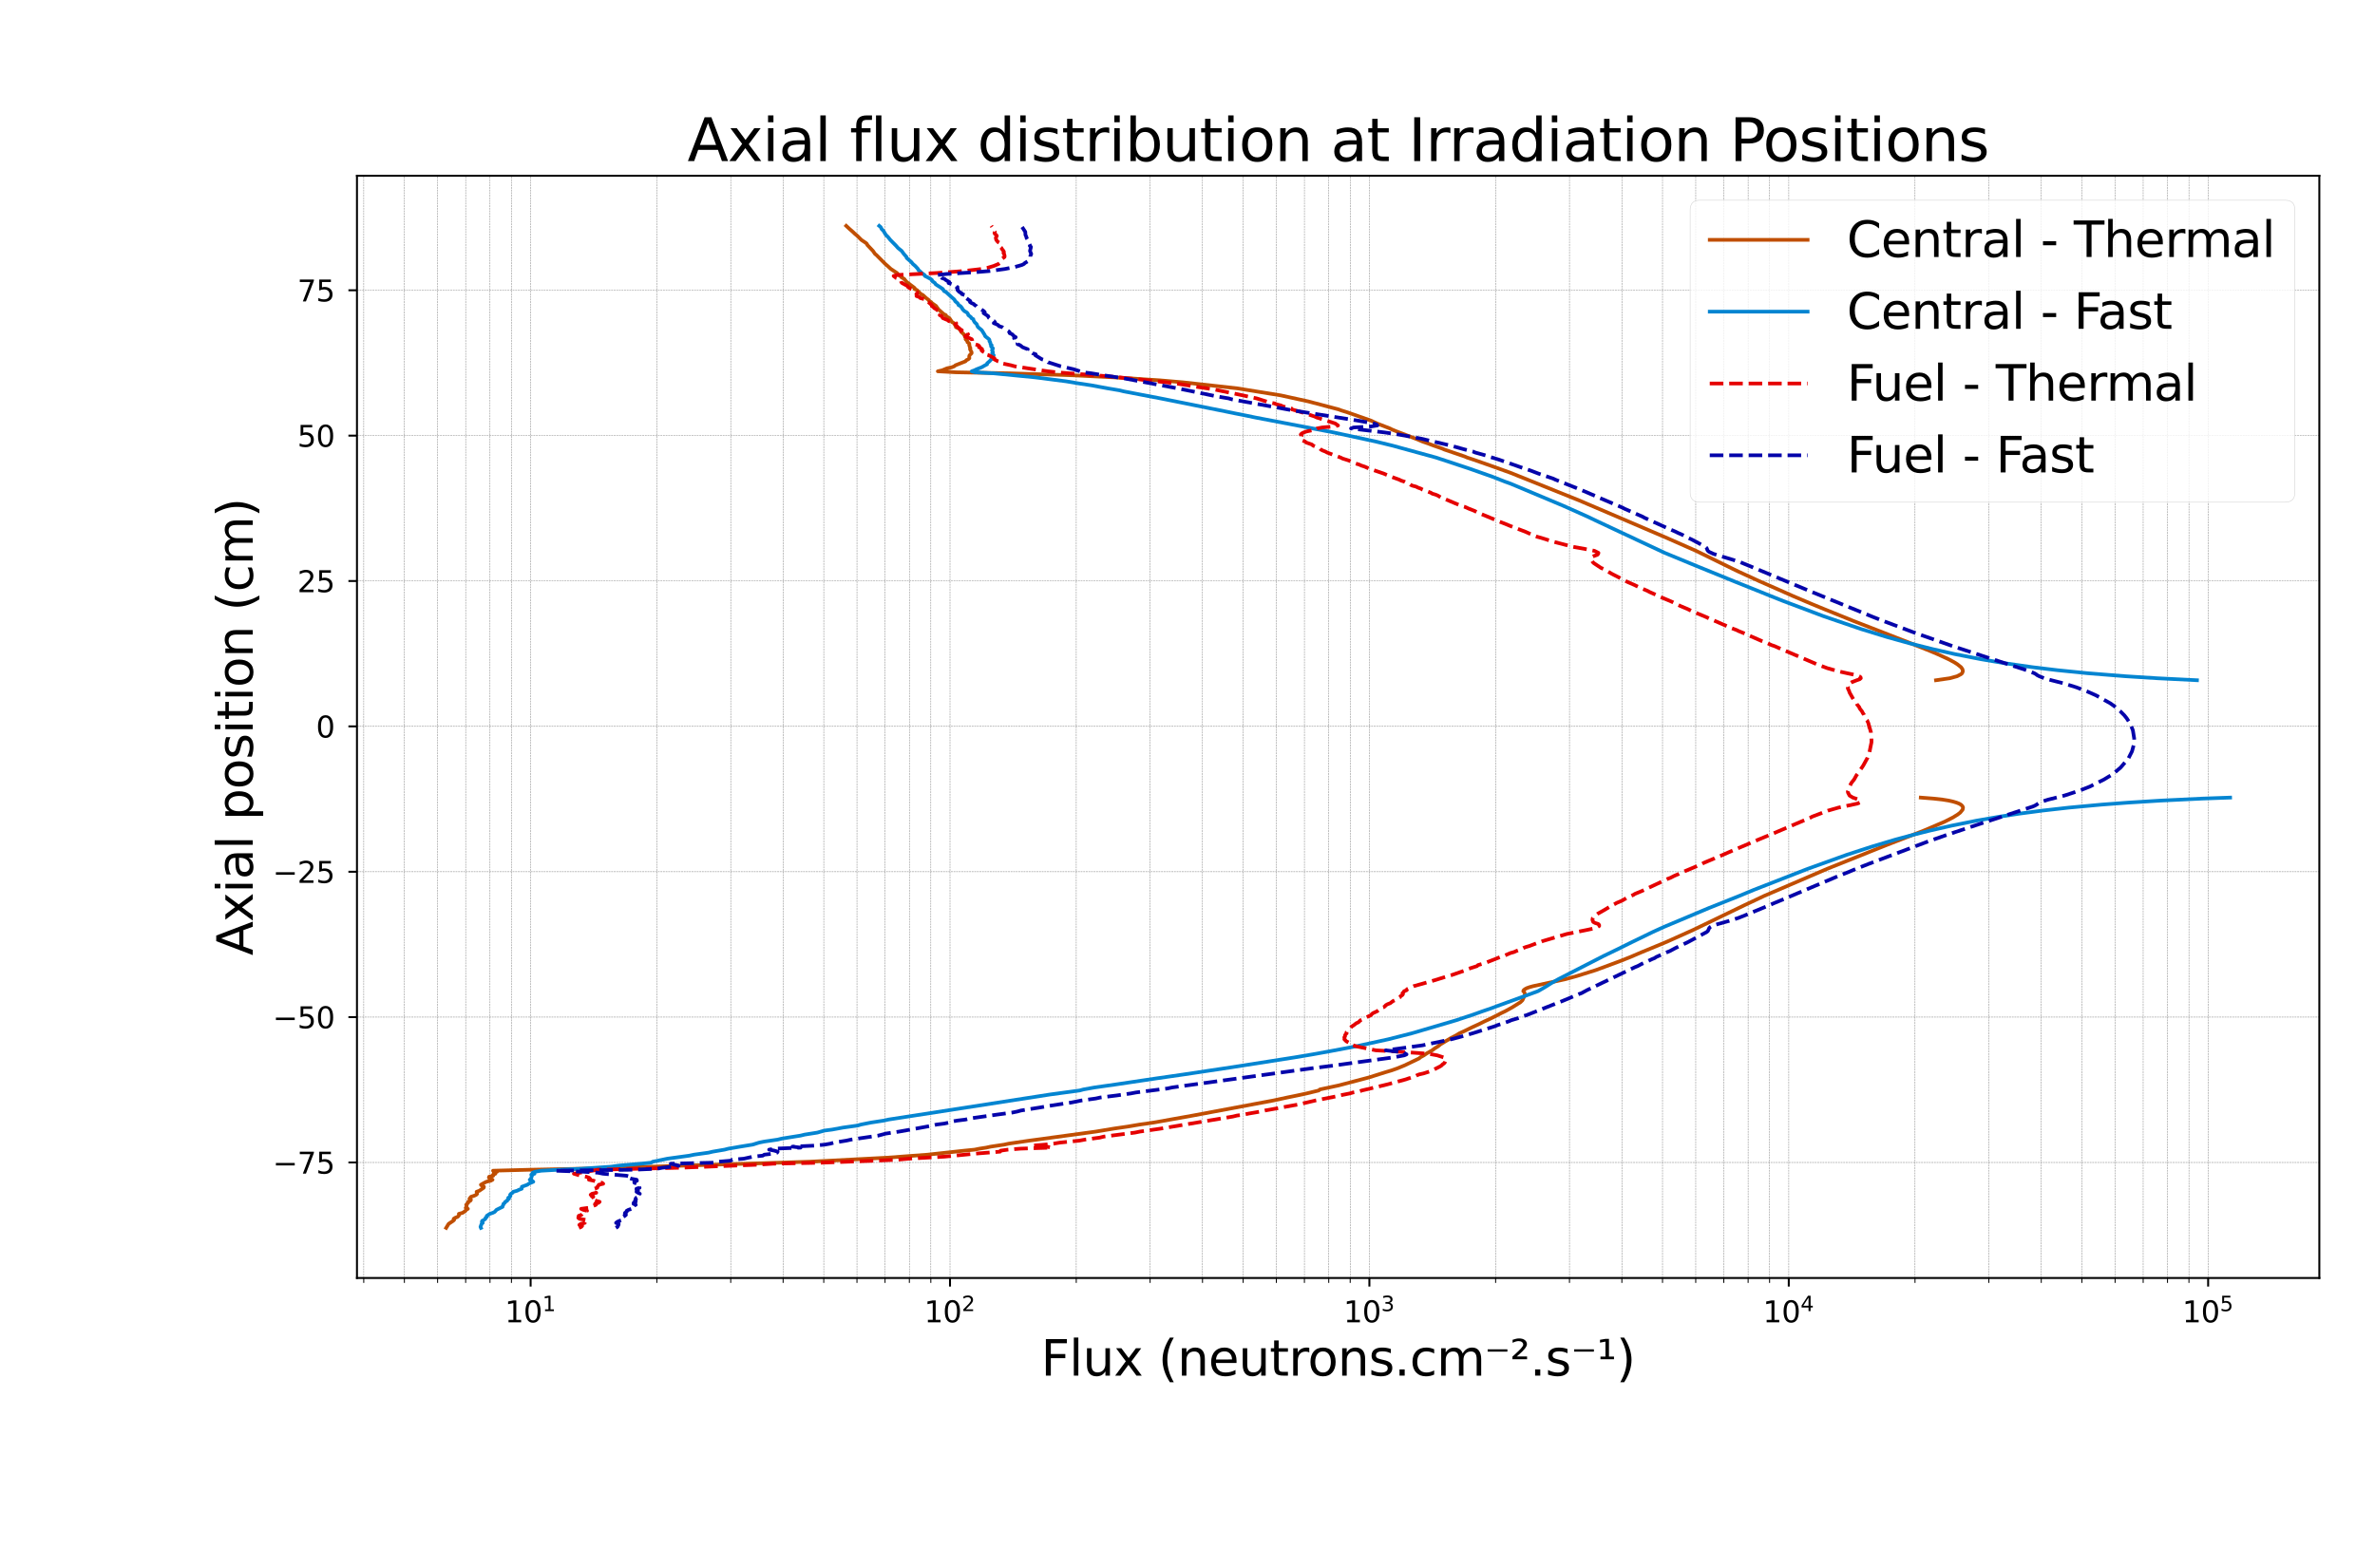 <?xml version="1.0" encoding="utf-8" standalone="no"?>
<!DOCTYPE svg PUBLIC "-//W3C//DTD SVG 1.1//EN"
  "http://www.w3.org/Graphics/SVG/1.1/DTD/svg11.dtd">
<svg xmlns:xlink="http://www.w3.org/1999/xlink" width="970.56pt" height="640.8pt" viewBox="0 0 970.56 640.8" xmlns="http://www.w3.org/2000/svg" version="1.1">
 <defs>
  <style type="text/css">*{stroke-linejoin: round; stroke-linecap: butt}</style>
 </defs>
 <g id="figure_1">
  <g id="patch_1">
   <path d="M 0 640.8 
L 970.56 640.8 
L 970.56 0 
L 0 0 
z
" style="fill: #ffffff"/>
  </g>
  <g id="axes_1">
   <g id="patch_2">
    <path d="M 145.879 522.406 
L 947.812 522.406 
L 947.812 71.847 
L 145.879 71.847 
z
" style="fill: #ffffff"/>
   </g>
   <g id="matplotlib.axis_1">
    <g id="xtick_1">
     <g id="line2d_1">
      <path d="M 216.845 522.406 
L 216.845 71.847 
" clip-path="url(#p476a75ab6e)" style="fill: none; stroke-dasharray: 0.74,0.32; stroke-dashoffset: 0; stroke: #808080; stroke-width: 0.2"/>
     </g>
     <g id="line2d_2">
      <defs>
       <path id="m8a1d740ab6" d="M 0 0 
L 0 3.5 
" style="stroke: #000000; stroke-width: 0.8"/>
      </defs>
      <g>
       <use xlink:href="#m8a1d740ab6" x="216.845" y="522.406" style="stroke: #000000; stroke-width: 0.8"/>
      </g>
     </g>
     <g id="text_1">
      <!-- $\mathdefault{10^{1}}$ -->
      <g transform="translate(206.285 540.624) scale(0.12 -0.12)">
       <defs>
        <path id="DejaVuSans-31" d="M 794 531 
L 1825 531 
L 1825 4091 
L 703 3866 
L 703 4441 
L 1819 4666 
L 2450 4666 
L 2450 531 
L 3481 531 
L 3481 0 
L 794 0 
L 794 531 
z
" transform="scale(0.016)"/>
        <path id="DejaVuSans-30" d="M 2034 4250 
Q 1547 4250 1301 3770 
Q 1056 3291 1056 2328 
Q 1056 1369 1301 889 
Q 1547 409 2034 409 
Q 2525 409 2770 889 
Q 3016 1369 3016 2328 
Q 3016 3291 2770 3770 
Q 2525 4250 2034 4250 
z
M 2034 4750 
Q 2819 4750 3233 4129 
Q 3647 3509 3647 2328 
Q 3647 1150 3233 529 
Q 2819 -91 2034 -91 
Q 1250 -91 836 529 
Q 422 1150 422 2328 
Q 422 3509 836 4129 
Q 1250 4750 2034 4750 
z
" transform="scale(0.016)"/>
       </defs>
       <use xlink:href="#DejaVuSans-31" transform="translate(0 0.684)"/>
       <use xlink:href="#DejaVuSans-30" transform="translate(63.623 0.684)"/>
       <use xlink:href="#DejaVuSans-31" transform="translate(128.203 38.966) scale(0.7)"/>
      </g>
     </g>
    </g>
    <g id="xtick_2">
     <g id="line2d_3">
      <path d="M 388.227 522.406 
L 388.227 71.847 
" clip-path="url(#p476a75ab6e)" style="fill: none; stroke-dasharray: 0.74,0.32; stroke-dashoffset: 0; stroke: #808080; stroke-width: 0.2"/>
     </g>
     <g id="line2d_4">
      <g>
       <use xlink:href="#m8a1d740ab6" x="388.227" y="522.406" style="stroke: #000000; stroke-width: 0.8"/>
      </g>
     </g>
     <g id="text_2">
      <!-- $\mathdefault{10^{2}}$ -->
      <g transform="translate(377.667 540.624) scale(0.12 -0.12)">
       <defs>
        <path id="DejaVuSans-32" d="M 1228 531 
L 3431 531 
L 3431 0 
L 469 0 
L 469 531 
Q 828 903 1448 1529 
Q 2069 2156 2228 2338 
Q 2531 2678 2651 2914 
Q 2772 3150 2772 3378 
Q 2772 3750 2511 3984 
Q 2250 4219 1831 4219 
Q 1534 4219 1204 4116 
Q 875 4013 500 3803 
L 500 4441 
Q 881 4594 1212 4672 
Q 1544 4750 1819 4750 
Q 2544 4750 2975 4387 
Q 3406 4025 3406 3419 
Q 3406 3131 3298 2873 
Q 3191 2616 2906 2266 
Q 2828 2175 2409 1742 
Q 1991 1309 1228 531 
z
" transform="scale(0.016)"/>
       </defs>
       <use xlink:href="#DejaVuSans-31" transform="translate(0 0.766)"/>
       <use xlink:href="#DejaVuSans-30" transform="translate(63.623 0.766)"/>
       <use xlink:href="#DejaVuSans-32" transform="translate(128.203 39.047) scale(0.7)"/>
      </g>
     </g>
    </g>
    <g id="xtick_3">
     <g id="line2d_5">
      <path d="M 559.608 522.406 
L 559.608 71.847 
" clip-path="url(#p476a75ab6e)" style="fill: none; stroke-dasharray: 0.74,0.32; stroke-dashoffset: 0; stroke: #808080; stroke-width: 0.2"/>
     </g>
     <g id="line2d_6">
      <g>
       <use xlink:href="#m8a1d740ab6" x="559.608" y="522.406" style="stroke: #000000; stroke-width: 0.8"/>
      </g>
     </g>
     <g id="text_3">
      <!-- $\mathdefault{10^{3}}$ -->
      <g transform="translate(549.048 540.624) scale(0.12 -0.12)">
       <defs>
        <path id="DejaVuSans-33" d="M 2597 2516 
Q 3050 2419 3304 2112 
Q 3559 1806 3559 1356 
Q 3559 666 3084 287 
Q 2609 -91 1734 -91 
Q 1441 -91 1130 -33 
Q 819 25 488 141 
L 488 750 
Q 750 597 1062 519 
Q 1375 441 1716 441 
Q 2309 441 2620 675 
Q 2931 909 2931 1356 
Q 2931 1769 2642 2001 
Q 2353 2234 1838 2234 
L 1294 2234 
L 1294 2753 
L 1863 2753 
Q 2328 2753 2575 2939 
Q 2822 3125 2822 3475 
Q 2822 3834 2567 4026 
Q 2313 4219 1838 4219 
Q 1578 4219 1281 4162 
Q 984 4106 628 3988 
L 628 4550 
Q 988 4650 1302 4700 
Q 1616 4750 1894 4750 
Q 2613 4750 3031 4423 
Q 3450 4097 3450 3541 
Q 3450 3153 3228 2886 
Q 3006 2619 2597 2516 
z
" transform="scale(0.016)"/>
       </defs>
       <use xlink:href="#DejaVuSans-31" transform="translate(0 0.766)"/>
       <use xlink:href="#DejaVuSans-30" transform="translate(63.623 0.766)"/>
       <use xlink:href="#DejaVuSans-33" transform="translate(128.203 39.047) scale(0.7)"/>
      </g>
     </g>
    </g>
    <g id="xtick_4">
     <g id="line2d_7">
      <path d="M 730.989 522.406 
L 730.989 71.847 
" clip-path="url(#p476a75ab6e)" style="fill: none; stroke-dasharray: 0.74,0.32; stroke-dashoffset: 0; stroke: #808080; stroke-width: 0.2"/>
     </g>
     <g id="line2d_8">
      <g>
       <use xlink:href="#m8a1d740ab6" x="730.989" y="522.406" style="stroke: #000000; stroke-width: 0.8"/>
      </g>
     </g>
     <g id="text_4">
      <!-- $\mathdefault{10^{4}}$ -->
      <g transform="translate(720.429 540.624) scale(0.12 -0.12)">
       <defs>
        <path id="DejaVuSans-34" d="M 2419 4116 
L 825 1625 
L 2419 1625 
L 2419 4116 
z
M 2253 4666 
L 3047 4666 
L 3047 1625 
L 3713 1625 
L 3713 1100 
L 3047 1100 
L 3047 0 
L 2419 0 
L 2419 1100 
L 313 1100 
L 313 1709 
L 2253 4666 
z
" transform="scale(0.016)"/>
       </defs>
       <use xlink:href="#DejaVuSans-31" transform="translate(0 0.684)"/>
       <use xlink:href="#DejaVuSans-30" transform="translate(63.623 0.684)"/>
       <use xlink:href="#DejaVuSans-34" transform="translate(128.203 38.966) scale(0.7)"/>
      </g>
     </g>
    </g>
    <g id="xtick_5">
     <g id="line2d_9">
      <path d="M 902.37 522.406 
L 902.37 71.847 
" clip-path="url(#p476a75ab6e)" style="fill: none; stroke-dasharray: 0.74,0.32; stroke-dashoffset: 0; stroke: #808080; stroke-width: 0.2"/>
     </g>
     <g id="line2d_10">
      <g>
       <use xlink:href="#m8a1d740ab6" x="902.37" y="522.406" style="stroke: #000000; stroke-width: 0.8"/>
      </g>
     </g>
     <g id="text_5">
      <!-- $\mathdefault{10^{5}}$ -->
      <g transform="translate(891.81 540.624) scale(0.12 -0.12)">
       <defs>
        <path id="DejaVuSans-35" d="M 691 4666 
L 3169 4666 
L 3169 4134 
L 1269 4134 
L 1269 2991 
Q 1406 3038 1543 3061 
Q 1681 3084 1819 3084 
Q 2600 3084 3056 2656 
Q 3513 2228 3513 1497 
Q 3513 744 3044 326 
Q 2575 -91 1722 -91 
Q 1428 -91 1123 -41 
Q 819 9 494 109 
L 494 744 
Q 775 591 1075 516 
Q 1375 441 1709 441 
Q 2250 441 2565 725 
Q 2881 1009 2881 1497 
Q 2881 1984 2565 2268 
Q 2250 2553 1709 2553 
Q 1456 2553 1204 2497 
Q 953 2441 691 2322 
L 691 4666 
z
" transform="scale(0.016)"/>
       </defs>
       <use xlink:href="#DejaVuSans-31" transform="translate(0 0.684)"/>
       <use xlink:href="#DejaVuSans-30" transform="translate(63.623 0.684)"/>
       <use xlink:href="#DejaVuSans-35" transform="translate(128.203 38.966) scale(0.7)"/>
      </g>
     </g>
    </g>
    <g id="xtick_6">
     <g id="line2d_11">
      <path d="M 148.646 522.406 
L 148.646 71.847 
" clip-path="url(#p476a75ab6e)" style="fill: none; stroke-dasharray: 0.74,0.32; stroke-dashoffset: 0; stroke: #808080; stroke-width: 0.2"/>
     </g>
     <g id="line2d_12">
      <defs>
       <path id="m241e326659" d="M 0 0 
L 0 2 
" style="stroke: #000000; stroke-width: 0.4"/>
      </defs>
      <g>
       <use xlink:href="#m241e326659" x="148.646" y="522.406" style="stroke: #000000; stroke-width: 0.4"/>
      </g>
     </g>
    </g>
    <g id="xtick_7">
     <g id="line2d_13">
      <path d="M 165.254 522.406 
L 165.254 71.847 
" clip-path="url(#p476a75ab6e)" style="fill: none; stroke-dasharray: 0.74,0.32; stroke-dashoffset: 0; stroke: #808080; stroke-width: 0.2"/>
     </g>
     <g id="line2d_14">
      <g>
       <use xlink:href="#m241e326659" x="165.254" y="522.406" style="stroke: #000000; stroke-width: 0.4"/>
      </g>
     </g>
    </g>
    <g id="xtick_8">
     <g id="line2d_15">
      <path d="M 178.825 522.406 
L 178.825 71.847 
" clip-path="url(#p476a75ab6e)" style="fill: none; stroke-dasharray: 0.74,0.32; stroke-dashoffset: 0; stroke: #808080; stroke-width: 0.2"/>
     </g>
     <g id="line2d_16">
      <g>
       <use xlink:href="#m241e326659" x="178.825" y="522.406" style="stroke: #000000; stroke-width: 0.4"/>
      </g>
     </g>
    </g>
    <g id="xtick_9">
     <g id="line2d_17">
      <path d="M 190.298 522.406 
L 190.298 71.847 
" clip-path="url(#p476a75ab6e)" style="fill: none; stroke-dasharray: 0.74,0.32; stroke-dashoffset: 0; stroke: #808080; stroke-width: 0.2"/>
     </g>
     <g id="line2d_18">
      <g>
       <use xlink:href="#m241e326659" x="190.298" y="522.406" style="stroke: #000000; stroke-width: 0.4"/>
      </g>
     </g>
    </g>
    <g id="xtick_10">
     <g id="line2d_19">
      <path d="M 200.237 522.406 
L 200.237 71.847 
" clip-path="url(#p476a75ab6e)" style="fill: none; stroke-dasharray: 0.74,0.32; stroke-dashoffset: 0; stroke: #808080; stroke-width: 0.2"/>
     </g>
     <g id="line2d_20">
      <g>
       <use xlink:href="#m241e326659" x="200.237" y="522.406" style="stroke: #000000; stroke-width: 0.4"/>
      </g>
     </g>
    </g>
    <g id="xtick_11">
     <g id="line2d_21">
      <path d="M 209.003 522.406 
L 209.003 71.847 
" clip-path="url(#p476a75ab6e)" style="fill: none; stroke-dasharray: 0.74,0.32; stroke-dashoffset: 0; stroke: #808080; stroke-width: 0.2"/>
     </g>
     <g id="line2d_22">
      <g>
       <use xlink:href="#m241e326659" x="209.003" y="522.406" style="stroke: #000000; stroke-width: 0.4"/>
      </g>
     </g>
    </g>
    <g id="xtick_12">
     <g id="line2d_23">
      <path d="M 268.436 522.406 
L 268.436 71.847 
" clip-path="url(#p476a75ab6e)" style="fill: none; stroke-dasharray: 0.74,0.32; stroke-dashoffset: 0; stroke: #808080; stroke-width: 0.2"/>
     </g>
     <g id="line2d_24">
      <g>
       <use xlink:href="#m241e326659" x="268.436" y="522.406" style="stroke: #000000; stroke-width: 0.4"/>
      </g>
     </g>
    </g>
    <g id="xtick_13">
     <g id="line2d_25">
      <path d="M 298.615 522.406 
L 298.615 71.847 
" clip-path="url(#p476a75ab6e)" style="fill: none; stroke-dasharray: 0.74,0.32; stroke-dashoffset: 0; stroke: #808080; stroke-width: 0.2"/>
     </g>
     <g id="line2d_26">
      <g>
       <use xlink:href="#m241e326659" x="298.615" y="522.406" style="stroke: #000000; stroke-width: 0.4"/>
      </g>
     </g>
    </g>
    <g id="xtick_14">
     <g id="line2d_27">
      <path d="M 320.027 522.406 
L 320.027 71.847 
" clip-path="url(#p476a75ab6e)" style="fill: none; stroke-dasharray: 0.74,0.32; stroke-dashoffset: 0; stroke: #808080; stroke-width: 0.2"/>
     </g>
     <g id="line2d_28">
      <g>
       <use xlink:href="#m241e326659" x="320.027" y="522.406" style="stroke: #000000; stroke-width: 0.4"/>
      </g>
     </g>
    </g>
    <g id="xtick_15">
     <g id="line2d_29">
      <path d="M 336.636 522.406 
L 336.636 71.847 
" clip-path="url(#p476a75ab6e)" style="fill: none; stroke-dasharray: 0.74,0.32; stroke-dashoffset: 0; stroke: #808080; stroke-width: 0.2"/>
     </g>
     <g id="line2d_30">
      <g>
       <use xlink:href="#m241e326659" x="336.636" y="522.406" style="stroke: #000000; stroke-width: 0.4"/>
      </g>
     </g>
    </g>
    <g id="xtick_16">
     <g id="line2d_31">
      <path d="M 350.206 522.406 
L 350.206 71.847 
" clip-path="url(#p476a75ab6e)" style="fill: none; stroke-dasharray: 0.74,0.32; stroke-dashoffset: 0; stroke: #808080; stroke-width: 0.2"/>
     </g>
     <g id="line2d_32">
      <g>
       <use xlink:href="#m241e326659" x="350.206" y="522.406" style="stroke: #000000; stroke-width: 0.4"/>
      </g>
     </g>
    </g>
    <g id="xtick_17">
     <g id="line2d_33">
      <path d="M 361.679 522.406 
L 361.679 71.847 
" clip-path="url(#p476a75ab6e)" style="fill: none; stroke-dasharray: 0.74,0.32; stroke-dashoffset: 0; stroke: #808080; stroke-width: 0.2"/>
     </g>
     <g id="line2d_34">
      <g>
       <use xlink:href="#m241e326659" x="361.679" y="522.406" style="stroke: #000000; stroke-width: 0.4"/>
      </g>
     </g>
    </g>
    <g id="xtick_18">
     <g id="line2d_35">
      <path d="M 371.618 522.406 
L 371.618 71.847 
" clip-path="url(#p476a75ab6e)" style="fill: none; stroke-dasharray: 0.74,0.32; stroke-dashoffset: 0; stroke: #808080; stroke-width: 0.2"/>
     </g>
     <g id="line2d_36">
      <g>
       <use xlink:href="#m241e326659" x="371.618" y="522.406" style="stroke: #000000; stroke-width: 0.4"/>
      </g>
     </g>
    </g>
    <g id="xtick_19">
     <g id="line2d_37">
      <path d="M 380.385 522.406 
L 380.385 71.847 
" clip-path="url(#p476a75ab6e)" style="fill: none; stroke-dasharray: 0.74,0.32; stroke-dashoffset: 0; stroke: #808080; stroke-width: 0.2"/>
     </g>
     <g id="line2d_38">
      <g>
       <use xlink:href="#m241e326659" x="380.385" y="522.406" style="stroke: #000000; stroke-width: 0.4"/>
      </g>
     </g>
    </g>
    <g id="xtick_20">
     <g id="line2d_39">
      <path d="M 439.818 522.406 
L 439.818 71.847 
" clip-path="url(#p476a75ab6e)" style="fill: none; stroke-dasharray: 0.74,0.32; stroke-dashoffset: 0; stroke: #808080; stroke-width: 0.2"/>
     </g>
     <g id="line2d_40">
      <g>
       <use xlink:href="#m241e326659" x="439.818" y="522.406" style="stroke: #000000; stroke-width: 0.4"/>
      </g>
     </g>
    </g>
    <g id="xtick_21">
     <g id="line2d_41">
      <path d="M 469.996 522.406 
L 469.996 71.847 
" clip-path="url(#p476a75ab6e)" style="fill: none; stroke-dasharray: 0.74,0.32; stroke-dashoffset: 0; stroke: #808080; stroke-width: 0.2"/>
     </g>
     <g id="line2d_42">
      <g>
       <use xlink:href="#m241e326659" x="469.996" y="522.406" style="stroke: #000000; stroke-width: 0.4"/>
      </g>
     </g>
    </g>
    <g id="xtick_22">
     <g id="line2d_43">
      <path d="M 491.408 522.406 
L 491.408 71.847 
" clip-path="url(#p476a75ab6e)" style="fill: none; stroke-dasharray: 0.74,0.32; stroke-dashoffset: 0; stroke: #808080; stroke-width: 0.2"/>
     </g>
     <g id="line2d_44">
      <g>
       <use xlink:href="#m241e326659" x="491.408" y="522.406" style="stroke: #000000; stroke-width: 0.4"/>
      </g>
     </g>
    </g>
    <g id="xtick_23">
     <g id="line2d_45">
      <path d="M 508.017 522.406 
L 508.017 71.847 
" clip-path="url(#p476a75ab6e)" style="fill: none; stroke-dasharray: 0.74,0.32; stroke-dashoffset: 0; stroke: #808080; stroke-width: 0.2"/>
     </g>
     <g id="line2d_46">
      <g>
       <use xlink:href="#m241e326659" x="508.017" y="522.406" style="stroke: #000000; stroke-width: 0.4"/>
      </g>
     </g>
    </g>
    <g id="xtick_24">
     <g id="line2d_47">
      <path d="M 521.587 522.406 
L 521.587 71.847 
" clip-path="url(#p476a75ab6e)" style="fill: none; stroke-dasharray: 0.74,0.32; stroke-dashoffset: 0; stroke: #808080; stroke-width: 0.2"/>
     </g>
     <g id="line2d_48">
      <g>
       <use xlink:href="#m241e326659" x="521.587" y="522.406" style="stroke: #000000; stroke-width: 0.4"/>
      </g>
     </g>
    </g>
    <g id="xtick_25">
     <g id="line2d_49">
      <path d="M 533.061 522.406 
L 533.061 71.847 
" clip-path="url(#p476a75ab6e)" style="fill: none; stroke-dasharray: 0.74,0.32; stroke-dashoffset: 0; stroke: #808080; stroke-width: 0.2"/>
     </g>
     <g id="line2d_50">
      <g>
       <use xlink:href="#m241e326659" x="533.061" y="522.406" style="stroke: #000000; stroke-width: 0.4"/>
      </g>
     </g>
    </g>
    <g id="xtick_26">
     <g id="line2d_51">
      <path d="M 542.999 522.406 
L 542.999 71.847 
" clip-path="url(#p476a75ab6e)" style="fill: none; stroke-dasharray: 0.74,0.32; stroke-dashoffset: 0; stroke: #808080; stroke-width: 0.2"/>
     </g>
     <g id="line2d_52">
      <g>
       <use xlink:href="#m241e326659" x="542.999" y="522.406" style="stroke: #000000; stroke-width: 0.4"/>
      </g>
     </g>
    </g>
    <g id="xtick_27">
     <g id="line2d_53">
      <path d="M 551.766 522.406 
L 551.766 71.847 
" clip-path="url(#p476a75ab6e)" style="fill: none; stroke-dasharray: 0.74,0.32; stroke-dashoffset: 0; stroke: #808080; stroke-width: 0.2"/>
     </g>
     <g id="line2d_54">
      <g>
       <use xlink:href="#m241e326659" x="551.766" y="522.406" style="stroke: #000000; stroke-width: 0.4"/>
      </g>
     </g>
    </g>
    <g id="xtick_28">
     <g id="line2d_55">
      <path d="M 611.199 522.406 
L 611.199 71.847 
" clip-path="url(#p476a75ab6e)" style="fill: none; stroke-dasharray: 0.74,0.32; stroke-dashoffset: 0; stroke: #808080; stroke-width: 0.2"/>
     </g>
     <g id="line2d_56">
      <g>
       <use xlink:href="#m241e326659" x="611.199" y="522.406" style="stroke: #000000; stroke-width: 0.4"/>
      </g>
     </g>
    </g>
    <g id="xtick_29">
     <g id="line2d_57">
      <path d="M 641.377 522.406 
L 641.377 71.847 
" clip-path="url(#p476a75ab6e)" style="fill: none; stroke-dasharray: 0.74,0.32; stroke-dashoffset: 0; stroke: #808080; stroke-width: 0.2"/>
     </g>
     <g id="line2d_58">
      <g>
       <use xlink:href="#m241e326659" x="641.377" y="522.406" style="stroke: #000000; stroke-width: 0.4"/>
      </g>
     </g>
    </g>
    <g id="xtick_30">
     <g id="line2d_59">
      <path d="M 662.79 522.406 
L 662.79 71.847 
" clip-path="url(#p476a75ab6e)" style="fill: none; stroke-dasharray: 0.74,0.32; stroke-dashoffset: 0; stroke: #808080; stroke-width: 0.2"/>
     </g>
     <g id="line2d_60">
      <g>
       <use xlink:href="#m241e326659" x="662.79" y="522.406" style="stroke: #000000; stroke-width: 0.4"/>
      </g>
     </g>
    </g>
    <g id="xtick_31">
     <g id="line2d_61">
      <path d="M 679.398 522.406 
L 679.398 71.847 
" clip-path="url(#p476a75ab6e)" style="fill: none; stroke-dasharray: 0.74,0.32; stroke-dashoffset: 0; stroke: #808080; stroke-width: 0.2"/>
     </g>
     <g id="line2d_62">
      <g>
       <use xlink:href="#m241e326659" x="679.398" y="522.406" style="stroke: #000000; stroke-width: 0.4"/>
      </g>
     </g>
    </g>
    <g id="xtick_32">
     <g id="line2d_63">
      <path d="M 692.968 522.406 
L 692.968 71.847 
" clip-path="url(#p476a75ab6e)" style="fill: none; stroke-dasharray: 0.74,0.32; stroke-dashoffset: 0; stroke: #808080; stroke-width: 0.2"/>
     </g>
     <g id="line2d_64">
      <g>
       <use xlink:href="#m241e326659" x="692.968" y="522.406" style="stroke: #000000; stroke-width: 0.4"/>
      </g>
     </g>
    </g>
    <g id="xtick_33">
     <g id="line2d_65">
      <path d="M 704.442 522.406 
L 704.442 71.847 
" clip-path="url(#p476a75ab6e)" style="fill: none; stroke-dasharray: 0.74,0.32; stroke-dashoffset: 0; stroke: #808080; stroke-width: 0.2"/>
     </g>
     <g id="line2d_66">
      <g>
       <use xlink:href="#m241e326659" x="704.442" y="522.406" style="stroke: #000000; stroke-width: 0.4"/>
      </g>
     </g>
    </g>
    <g id="xtick_34">
     <g id="line2d_67">
      <path d="M 714.381 522.406 
L 714.381 71.847 
" clip-path="url(#p476a75ab6e)" style="fill: none; stroke-dasharray: 0.74,0.32; stroke-dashoffset: 0; stroke: #808080; stroke-width: 0.2"/>
     </g>
     <g id="line2d_68">
      <g>
       <use xlink:href="#m241e326659" x="714.381" y="522.406" style="stroke: #000000; stroke-width: 0.4"/>
      </g>
     </g>
    </g>
    <g id="xtick_35">
     <g id="line2d_69">
      <path d="M 723.147 522.406 
L 723.147 71.847 
" clip-path="url(#p476a75ab6e)" style="fill: none; stroke-dasharray: 0.74,0.32; stroke-dashoffset: 0; stroke: #808080; stroke-width: 0.2"/>
     </g>
     <g id="line2d_70">
      <g>
       <use xlink:href="#m241e326659" x="723.147" y="522.406" style="stroke: #000000; stroke-width: 0.4"/>
      </g>
     </g>
    </g>
    <g id="xtick_36">
     <g id="line2d_71">
      <path d="M 782.58 522.406 
L 782.58 71.847 
" clip-path="url(#p476a75ab6e)" style="fill: none; stroke-dasharray: 0.74,0.32; stroke-dashoffset: 0; stroke: #808080; stroke-width: 0.2"/>
     </g>
     <g id="line2d_72">
      <g>
       <use xlink:href="#m241e326659" x="782.58" y="522.406" style="stroke: #000000; stroke-width: 0.4"/>
      </g>
     </g>
    </g>
    <g id="xtick_37">
     <g id="line2d_73">
      <path d="M 812.759 522.406 
L 812.759 71.847 
" clip-path="url(#p476a75ab6e)" style="fill: none; stroke-dasharray: 0.74,0.32; stroke-dashoffset: 0; stroke: #808080; stroke-width: 0.2"/>
     </g>
     <g id="line2d_74">
      <g>
       <use xlink:href="#m241e326659" x="812.759" y="522.406" style="stroke: #000000; stroke-width: 0.4"/>
      </g>
     </g>
    </g>
    <g id="xtick_38">
     <g id="line2d_75">
      <path d="M 834.171 522.406 
L 834.171 71.847 
" clip-path="url(#p476a75ab6e)" style="fill: none; stroke-dasharray: 0.74,0.32; stroke-dashoffset: 0; stroke: #808080; stroke-width: 0.2"/>
     </g>
     <g id="line2d_76">
      <g>
       <use xlink:href="#m241e326659" x="834.171" y="522.406" style="stroke: #000000; stroke-width: 0.4"/>
      </g>
     </g>
    </g>
    <g id="xtick_39">
     <g id="line2d_77">
      <path d="M 850.779 522.406 
L 850.779 71.847 
" clip-path="url(#p476a75ab6e)" style="fill: none; stroke-dasharray: 0.74,0.32; stroke-dashoffset: 0; stroke: #808080; stroke-width: 0.2"/>
     </g>
     <g id="line2d_78">
      <g>
       <use xlink:href="#m241e326659" x="850.779" y="522.406" style="stroke: #000000; stroke-width: 0.4"/>
      </g>
     </g>
    </g>
    <g id="xtick_40">
     <g id="line2d_79">
      <path d="M 864.35 522.406 
L 864.35 71.847 
" clip-path="url(#p476a75ab6e)" style="fill: none; stroke-dasharray: 0.74,0.32; stroke-dashoffset: 0; stroke: #808080; stroke-width: 0.2"/>
     </g>
     <g id="line2d_80">
      <g>
       <use xlink:href="#m241e326659" x="864.35" y="522.406" style="stroke: #000000; stroke-width: 0.4"/>
      </g>
     </g>
    </g>
    <g id="xtick_41">
     <g id="line2d_81">
      <path d="M 875.823 522.406 
L 875.823 71.847 
" clip-path="url(#p476a75ab6e)" style="fill: none; stroke-dasharray: 0.74,0.32; stroke-dashoffset: 0; stroke: #808080; stroke-width: 0.2"/>
     </g>
     <g id="line2d_82">
      <g>
       <use xlink:href="#m241e326659" x="875.823" y="522.406" style="stroke: #000000; stroke-width: 0.4"/>
      </g>
     </g>
    </g>
    <g id="xtick_42">
     <g id="line2d_83">
      <path d="M 885.762 522.406 
L 885.762 71.847 
" clip-path="url(#p476a75ab6e)" style="fill: none; stroke-dasharray: 0.74,0.32; stroke-dashoffset: 0; stroke: #808080; stroke-width: 0.2"/>
     </g>
     <g id="line2d_84">
      <g>
       <use xlink:href="#m241e326659" x="885.762" y="522.406" style="stroke: #000000; stroke-width: 0.4"/>
      </g>
     </g>
    </g>
    <g id="xtick_43">
     <g id="line2d_85">
      <path d="M 894.528 522.406 
L 894.528 71.847 
" clip-path="url(#p476a75ab6e)" style="fill: none; stroke-dasharray: 0.74,0.32; stroke-dashoffset: 0; stroke: #808080; stroke-width: 0.2"/>
     </g>
     <g id="line2d_86">
      <g>
       <use xlink:href="#m241e326659" x="894.528" y="522.406" style="stroke: #000000; stroke-width: 0.4"/>
      </g>
     </g>
    </g>
    <g id="text_6">
     <!-- Flux (neutrons.cm⁻².s⁻¹) -->
     <g transform="translate(425.399 562.316) scale(0.2 -0.2)">
      <defs>
       <path id="DejaVuSans-46" d="M 628 4666 
L 3309 4666 
L 3309 4134 
L 1259 4134 
L 1259 2759 
L 3109 2759 
L 3109 2228 
L 1259 2228 
L 1259 0 
L 628 0 
L 628 4666 
z
" transform="scale(0.016)"/>
       <path id="DejaVuSans-6c" d="M 603 4863 
L 1178 4863 
L 1178 0 
L 603 0 
L 603 4863 
z
" transform="scale(0.016)"/>
       <path id="DejaVuSans-75" d="M 544 1381 
L 544 3500 
L 1119 3500 
L 1119 1403 
Q 1119 906 1312 657 
Q 1506 409 1894 409 
Q 2359 409 2629 706 
Q 2900 1003 2900 1516 
L 2900 3500 
L 3475 3500 
L 3475 0 
L 2900 0 
L 2900 538 
Q 2691 219 2414 64 
Q 2138 -91 1772 -91 
Q 1169 -91 856 284 
Q 544 659 544 1381 
z
M 1991 3584 
L 1991 3584 
z
" transform="scale(0.016)"/>
       <path id="DejaVuSans-78" d="M 3513 3500 
L 2247 1797 
L 3578 0 
L 2900 0 
L 1881 1375 
L 863 0 
L 184 0 
L 1544 1831 
L 300 3500 
L 978 3500 
L 1906 2253 
L 2834 3500 
L 3513 3500 
z
" transform="scale(0.016)"/>
       <path id="DejaVuSans-20" transform="scale(0.016)"/>
       <path id="DejaVuSans-28" d="M 1984 4856 
Q 1566 4138 1362 3434 
Q 1159 2731 1159 2009 
Q 1159 1288 1364 580 
Q 1569 -128 1984 -844 
L 1484 -844 
Q 1016 -109 783 600 
Q 550 1309 550 2009 
Q 550 2706 781 3412 
Q 1013 4119 1484 4856 
L 1984 4856 
z
" transform="scale(0.016)"/>
       <path id="DejaVuSans-6e" d="M 3513 2113 
L 3513 0 
L 2938 0 
L 2938 2094 
Q 2938 2591 2744 2837 
Q 2550 3084 2163 3084 
Q 1697 3084 1428 2787 
Q 1159 2491 1159 1978 
L 1159 0 
L 581 0 
L 581 3500 
L 1159 3500 
L 1159 2956 
Q 1366 3272 1645 3428 
Q 1925 3584 2291 3584 
Q 2894 3584 3203 3211 
Q 3513 2838 3513 2113 
z
" transform="scale(0.016)"/>
       <path id="DejaVuSans-65" d="M 3597 1894 
L 3597 1613 
L 953 1613 
Q 991 1019 1311 708 
Q 1631 397 2203 397 
Q 2534 397 2845 478 
Q 3156 559 3463 722 
L 3463 178 
Q 3153 47 2828 -22 
Q 2503 -91 2169 -91 
Q 1331 -91 842 396 
Q 353 884 353 1716 
Q 353 2575 817 3079 
Q 1281 3584 2069 3584 
Q 2775 3584 3186 3129 
Q 3597 2675 3597 1894 
z
M 3022 2063 
Q 3016 2534 2758 2815 
Q 2500 3097 2075 3097 
Q 1594 3097 1305 2825 
Q 1016 2553 972 2059 
L 3022 2063 
z
" transform="scale(0.016)"/>
       <path id="DejaVuSans-74" d="M 1172 4494 
L 1172 3500 
L 2356 3500 
L 2356 3053 
L 1172 3053 
L 1172 1153 
Q 1172 725 1289 603 
Q 1406 481 1766 481 
L 2356 481 
L 2356 0 
L 1766 0 
Q 1100 0 847 248 
Q 594 497 594 1153 
L 594 3053 
L 172 3053 
L 172 3500 
L 594 3500 
L 594 4494 
L 1172 4494 
z
" transform="scale(0.016)"/>
       <path id="DejaVuSans-72" d="M 2631 2963 
Q 2534 3019 2420 3045 
Q 2306 3072 2169 3072 
Q 1681 3072 1420 2755 
Q 1159 2438 1159 1844 
L 1159 0 
L 581 0 
L 581 3500 
L 1159 3500 
L 1159 2956 
Q 1341 3275 1631 3429 
Q 1922 3584 2338 3584 
Q 2397 3584 2469 3576 
Q 2541 3569 2628 3553 
L 2631 2963 
z
" transform="scale(0.016)"/>
       <path id="DejaVuSans-6f" d="M 1959 3097 
Q 1497 3097 1228 2736 
Q 959 2375 959 1747 
Q 959 1119 1226 758 
Q 1494 397 1959 397 
Q 2419 397 2687 759 
Q 2956 1122 2956 1747 
Q 2956 2369 2687 2733 
Q 2419 3097 1959 3097 
z
M 1959 3584 
Q 2709 3584 3137 3096 
Q 3566 2609 3566 1747 
Q 3566 888 3137 398 
Q 2709 -91 1959 -91 
Q 1206 -91 779 398 
Q 353 888 353 1747 
Q 353 2609 779 3096 
Q 1206 3584 1959 3584 
z
" transform="scale(0.016)"/>
       <path id="DejaVuSans-73" d="M 2834 3397 
L 2834 2853 
Q 2591 2978 2328 3040 
Q 2066 3103 1784 3103 
Q 1356 3103 1142 2972 
Q 928 2841 928 2578 
Q 928 2378 1081 2264 
Q 1234 2150 1697 2047 
L 1894 2003 
Q 2506 1872 2764 1633 
Q 3022 1394 3022 966 
Q 3022 478 2636 193 
Q 2250 -91 1575 -91 
Q 1294 -91 989 -36 
Q 684 19 347 128 
L 347 722 
Q 666 556 975 473 
Q 1284 391 1588 391 
Q 1994 391 2212 530 
Q 2431 669 2431 922 
Q 2431 1156 2273 1281 
Q 2116 1406 1581 1522 
L 1381 1569 
Q 847 1681 609 1914 
Q 372 2147 372 2553 
Q 372 3047 722 3315 
Q 1072 3584 1716 3584 
Q 2034 3584 2315 3537 
Q 2597 3491 2834 3397 
z
" transform="scale(0.016)"/>
       <path id="DejaVuSans-2e" d="M 684 794 
L 1344 794 
L 1344 0 
L 684 0 
L 684 794 
z
" transform="scale(0.016)"/>
       <path id="DejaVuSans-63" d="M 3122 3366 
L 3122 2828 
Q 2878 2963 2633 3030 
Q 2388 3097 2138 3097 
Q 1578 3097 1268 2742 
Q 959 2388 959 1747 
Q 959 1106 1268 751 
Q 1578 397 2138 397 
Q 2388 397 2633 464 
Q 2878 531 3122 666 
L 3122 134 
Q 2881 22 2623 -34 
Q 2366 -91 2075 -91 
Q 1284 -91 818 406 
Q 353 903 353 1747 
Q 353 2603 823 3093 
Q 1294 3584 2113 3584 
Q 2378 3584 2631 3529 
Q 2884 3475 3122 3366 
z
" transform="scale(0.016)"/>
       <path id="DejaVuSans-6d" d="M 3328 2828 
Q 3544 3216 3844 3400 
Q 4144 3584 4550 3584 
Q 5097 3584 5394 3201 
Q 5691 2819 5691 2113 
L 5691 0 
L 5113 0 
L 5113 2094 
Q 5113 2597 4934 2840 
Q 4756 3084 4391 3084 
Q 3944 3084 3684 2787 
Q 3425 2491 3425 1978 
L 3425 0 
L 2847 0 
L 2847 2094 
Q 2847 2600 2669 2842 
Q 2491 3084 2119 3084 
Q 1678 3084 1418 2786 
Q 1159 2488 1159 1978 
L 1159 0 
L 581 0 
L 581 3500 
L 1159 3500 
L 1159 2956 
Q 1356 3278 1631 3431 
Q 1906 3584 2284 3584 
Q 2666 3584 2933 3390 
Q 3200 3197 3328 2828 
z
" transform="scale(0.016)"/>
       <path id="DejaVuSans-207b" d="M 428 3359 
L 2950 3359 
L 2950 3063 
L 428 3063 
L 428 3359 
z
" transform="scale(0.016)"/>
       <path id="DejaVuSans-b2" d="M 838 2444 
L 2163 2444 
L 2163 2088 
L 294 2088 
L 294 2431 
Q 400 2528 597 2703 
Q 1672 3656 1672 3950 
Q 1672 4156 1509 4282 
Q 1347 4409 1081 4409 
Q 919 4409 728 4354 
Q 538 4300 313 4191 
L 313 4575 
Q 553 4663 761 4706 
Q 969 4750 1147 4750 
Q 1600 4750 1872 4544 
Q 2144 4338 2144 4000 
Q 2144 3566 1109 2678 
Q 934 2528 838 2444 
z
" transform="scale(0.016)"/>
       <path id="DejaVuSans-b9" d="M 488 2431 
L 1125 2431 
L 1125 4341 
L 428 4213 
L 428 4575 
L 1147 4697 
L 1575 4697 
L 1575 2431 
L 2216 2431 
L 2216 2088 
L 488 2088 
L 488 2431 
z
" transform="scale(0.016)"/>
       <path id="DejaVuSans-29" d="M 513 4856 
L 1013 4856 
Q 1481 4119 1714 3412 
Q 1947 2706 1947 2009 
Q 1947 1309 1714 600 
Q 1481 -109 1013 -844 
L 513 -844 
Q 928 -128 1133 580 
Q 1338 1288 1338 2009 
Q 1338 2731 1133 3434 
Q 928 4138 513 4856 
z
" transform="scale(0.016)"/>
      </defs>
      <use xlink:href="#DejaVuSans-46"/>
      <use xlink:href="#DejaVuSans-6c" x="57.52"/>
      <use xlink:href="#DejaVuSans-75" x="85.303"/>
      <use xlink:href="#DejaVuSans-78" x="148.682"/>
      <use xlink:href="#DejaVuSans-20" x="207.861"/>
      <use xlink:href="#DejaVuSans-28" x="239.648"/>
      <use xlink:href="#DejaVuSans-6e" x="278.662"/>
      <use xlink:href="#DejaVuSans-65" x="342.041"/>
      <use xlink:href="#DejaVuSans-75" x="403.564"/>
      <use xlink:href="#DejaVuSans-74" x="466.943"/>
      <use xlink:href="#DejaVuSans-72" x="506.152"/>
      <use xlink:href="#DejaVuSans-6f" x="545.016"/>
      <use xlink:href="#DejaVuSans-6e" x="606.197"/>
      <use xlink:href="#DejaVuSans-73" x="669.576"/>
      <use xlink:href="#DejaVuSans-2e" x="721.676"/>
      <use xlink:href="#DejaVuSans-63" x="753.463"/>
      <use xlink:href="#DejaVuSans-6d" x="808.443"/>
      <use xlink:href="#DejaVuSans-207b" x="905.855"/>
      <use xlink:href="#DejaVuSans-b2" x="958.639"/>
      <use xlink:href="#DejaVuSans-2e" x="998.727"/>
      <use xlink:href="#DejaVuSans-73" x="1030.514"/>
      <use xlink:href="#DejaVuSans-207b" x="1082.613"/>
      <use xlink:href="#DejaVuSans-b9" x="1135.396"/>
      <use xlink:href="#DejaVuSans-29" x="1175.484"/>
     </g>
    </g>
   </g>
   <g id="matplotlib.axis_2">
    <g id="ytick_1">
     <g id="line2d_87">
      <path d="M 145.879 475.186 
L 947.812 475.186 
" clip-path="url(#p476a75ab6e)" style="fill: none; stroke-dasharray: 0.74,0.32; stroke-dashoffset: 0; stroke: #808080; stroke-width: 0.2"/>
     </g>
     <g id="line2d_88">
      <defs>
       <path id="me96dd66d8b" d="M 0 0 
L -3.5 0 
" style="stroke: #000000; stroke-width: 0.8"/>
      </defs>
      <g>
       <use xlink:href="#me96dd66d8b" x="145.879" y="475.186" style="stroke: #000000; stroke-width: 0.8"/>
      </g>
     </g>
     <g id="text_7">
      <!-- −75 -->
      <g transform="translate(111.453 479.745) scale(0.12 -0.12)">
       <defs>
        <path id="DejaVuSans-2212" d="M 678 2272 
L 4684 2272 
L 4684 1741 
L 678 1741 
L 678 2272 
z
" transform="scale(0.016)"/>
        <path id="DejaVuSans-37" d="M 525 4666 
L 3525 4666 
L 3525 4397 
L 1831 0 
L 1172 0 
L 2766 4134 
L 525 4134 
L 525 4666 
z
" transform="scale(0.016)"/>
       </defs>
       <use xlink:href="#DejaVuSans-2212"/>
       <use xlink:href="#DejaVuSans-37" x="83.789"/>
       <use xlink:href="#DejaVuSans-35" x="147.412"/>
      </g>
     </g>
    </g>
    <g id="ytick_2">
     <g id="line2d_89">
      <path d="M 145.879 415.765 
L 947.812 415.765 
" clip-path="url(#p476a75ab6e)" style="fill: none; stroke-dasharray: 0.74,0.32; stroke-dashoffset: 0; stroke: #808080; stroke-width: 0.2"/>
     </g>
     <g id="line2d_90">
      <g>
       <use xlink:href="#me96dd66d8b" x="145.879" y="415.765" style="stroke: #000000; stroke-width: 0.8"/>
      </g>
     </g>
     <g id="text_8">
      <!-- −50 -->
      <g transform="translate(111.453 420.324) scale(0.12 -0.12)">
       <use xlink:href="#DejaVuSans-2212"/>
       <use xlink:href="#DejaVuSans-35" x="83.789"/>
       <use xlink:href="#DejaVuSans-30" x="147.412"/>
      </g>
     </g>
    </g>
    <g id="ytick_3">
     <g id="line2d_91">
      <path d="M 145.879 356.343 
L 947.812 356.343 
" clip-path="url(#p476a75ab6e)" style="fill: none; stroke-dasharray: 0.74,0.32; stroke-dashoffset: 0; stroke: #808080; stroke-width: 0.2"/>
     </g>
     <g id="line2d_92">
      <g>
       <use xlink:href="#me96dd66d8b" x="145.879" y="356.343" style="stroke: #000000; stroke-width: 0.8"/>
      </g>
     </g>
     <g id="text_9">
      <!-- −25 -->
      <g transform="translate(111.453 360.902) scale(0.12 -0.12)">
       <use xlink:href="#DejaVuSans-2212"/>
       <use xlink:href="#DejaVuSans-32" x="83.789"/>
       <use xlink:href="#DejaVuSans-35" x="147.412"/>
      </g>
     </g>
    </g>
    <g id="ytick_4">
     <g id="line2d_93">
      <path d="M 145.879 296.921 
L 947.812 296.921 
" clip-path="url(#p476a75ab6e)" style="fill: none; stroke-dasharray: 0.74,0.32; stroke-dashoffset: 0; stroke: #808080; stroke-width: 0.2"/>
     </g>
     <g id="line2d_94">
      <g>
       <use xlink:href="#me96dd66d8b" x="145.879" y="296.921" style="stroke: #000000; stroke-width: 0.8"/>
      </g>
     </g>
     <g id="text_10">
      <!-- 0 -->
      <g transform="translate(129.144 301.481) scale(0.12 -0.12)">
       <use xlink:href="#DejaVuSans-30"/>
      </g>
     </g>
    </g>
    <g id="ytick_5">
     <g id="line2d_95">
      <path d="M 145.879 237.5 
L 947.812 237.5 
" clip-path="url(#p476a75ab6e)" style="fill: none; stroke-dasharray: 0.74,0.32; stroke-dashoffset: 0; stroke: #808080; stroke-width: 0.2"/>
     </g>
     <g id="line2d_96">
      <g>
       <use xlink:href="#me96dd66d8b" x="145.879" y="237.5" style="stroke: #000000; stroke-width: 0.8"/>
      </g>
     </g>
     <g id="text_11">
      <!-- 25 -->
      <g transform="translate(121.509 242.059) scale(0.12 -0.12)">
       <use xlink:href="#DejaVuSans-32"/>
       <use xlink:href="#DejaVuSans-35" x="63.623"/>
      </g>
     </g>
    </g>
    <g id="ytick_6">
     <g id="line2d_97">
      <path d="M 145.879 178.078 
L 947.812 178.078 
" clip-path="url(#p476a75ab6e)" style="fill: none; stroke-dasharray: 0.74,0.32; stroke-dashoffset: 0; stroke: #808080; stroke-width: 0.2"/>
     </g>
     <g id="line2d_98">
      <g>
       <use xlink:href="#me96dd66d8b" x="145.879" y="178.078" style="stroke: #000000; stroke-width: 0.8"/>
      </g>
     </g>
     <g id="text_12">
      <!-- 50 -->
      <g transform="translate(121.509 182.637) scale(0.12 -0.12)">
       <use xlink:href="#DejaVuSans-35"/>
       <use xlink:href="#DejaVuSans-30" x="63.623"/>
      </g>
     </g>
    </g>
    <g id="ytick_7">
     <g id="line2d_99">
      <path d="M 145.879 118.657 
L 947.812 118.657 
" clip-path="url(#p476a75ab6e)" style="fill: none; stroke-dasharray: 0.74,0.32; stroke-dashoffset: 0; stroke: #808080; stroke-width: 0.2"/>
     </g>
     <g id="line2d_100">
      <g>
       <use xlink:href="#me96dd66d8b" x="145.879" y="118.657" style="stroke: #000000; stroke-width: 0.8"/>
      </g>
     </g>
     <g id="text_13">
      <!-- 75 -->
      <g transform="translate(121.509 123.216) scale(0.12 -0.12)">
       <use xlink:href="#DejaVuSans-37"/>
       <use xlink:href="#DejaVuSans-35" x="63.623"/>
      </g>
     </g>
    </g>
    <g id="text_14">
     <!-- Axial position (cm) -->
     <g transform="translate(103.294 390.578) rotate(-90) scale(0.2 -0.2)">
      <defs>
       <path id="DejaVuSans-41" d="M 2188 4044 
L 1331 1722 
L 3047 1722 
L 2188 4044 
z
M 1831 4666 
L 2547 4666 
L 4325 0 
L 3669 0 
L 3244 1197 
L 1141 1197 
L 716 0 
L 50 0 
L 1831 4666 
z
" transform="scale(0.016)"/>
       <path id="DejaVuSans-69" d="M 603 3500 
L 1178 3500 
L 1178 0 
L 603 0 
L 603 3500 
z
M 603 4863 
L 1178 4863 
L 1178 4134 
L 603 4134 
L 603 4863 
z
" transform="scale(0.016)"/>
       <path id="DejaVuSans-61" d="M 2194 1759 
Q 1497 1759 1228 1600 
Q 959 1441 959 1056 
Q 959 750 1161 570 
Q 1363 391 1709 391 
Q 2188 391 2477 730 
Q 2766 1069 2766 1631 
L 2766 1759 
L 2194 1759 
z
M 3341 1997 
L 3341 0 
L 2766 0 
L 2766 531 
Q 2569 213 2275 61 
Q 1981 -91 1556 -91 
Q 1019 -91 701 211 
Q 384 513 384 1019 
Q 384 1609 779 1909 
Q 1175 2209 1959 2209 
L 2766 2209 
L 2766 2266 
Q 2766 2663 2505 2880 
Q 2244 3097 1772 3097 
Q 1472 3097 1187 3025 
Q 903 2953 641 2809 
L 641 3341 
Q 956 3463 1253 3523 
Q 1550 3584 1831 3584 
Q 2591 3584 2966 3190 
Q 3341 2797 3341 1997 
z
" transform="scale(0.016)"/>
       <path id="DejaVuSans-70" d="M 1159 525 
L 1159 -1331 
L 581 -1331 
L 581 3500 
L 1159 3500 
L 1159 2969 
Q 1341 3281 1617 3432 
Q 1894 3584 2278 3584 
Q 2916 3584 3314 3078 
Q 3713 2572 3713 1747 
Q 3713 922 3314 415 
Q 2916 -91 2278 -91 
Q 1894 -91 1617 61 
Q 1341 213 1159 525 
z
M 3116 1747 
Q 3116 2381 2855 2742 
Q 2594 3103 2138 3103 
Q 1681 3103 1420 2742 
Q 1159 2381 1159 1747 
Q 1159 1113 1420 752 
Q 1681 391 2138 391 
Q 2594 391 2855 752 
Q 3116 1113 3116 1747 
z
" transform="scale(0.016)"/>
      </defs>
      <use xlink:href="#DejaVuSans-41"/>
      <use xlink:href="#DejaVuSans-78" x="68.408"/>
      <use xlink:href="#DejaVuSans-69" x="127.588"/>
      <use xlink:href="#DejaVuSans-61" x="155.371"/>
      <use xlink:href="#DejaVuSans-6c" x="216.65"/>
      <use xlink:href="#DejaVuSans-20" x="244.434"/>
      <use xlink:href="#DejaVuSans-70" x="276.221"/>
      <use xlink:href="#DejaVuSans-6f" x="339.697"/>
      <use xlink:href="#DejaVuSans-73" x="400.879"/>
      <use xlink:href="#DejaVuSans-69" x="452.979"/>
      <use xlink:href="#DejaVuSans-74" x="480.762"/>
      <use xlink:href="#DejaVuSans-69" x="519.971"/>
      <use xlink:href="#DejaVuSans-6f" x="547.754"/>
      <use xlink:href="#DejaVuSans-6e" x="608.936"/>
      <use xlink:href="#DejaVuSans-20" x="672.314"/>
      <use xlink:href="#DejaVuSans-28" x="704.102"/>
      <use xlink:href="#DejaVuSans-63" x="743.115"/>
      <use xlink:href="#DejaVuSans-6d" x="798.096"/>
      <use xlink:href="#DejaVuSans-29" x="895.508"/>
     </g>
    </g>
   </g>
   <g id="line2d_101">
    <path d="M 791.163 278.061 
L 796.85 277.241 
L 799.804 276.421 
L 801.36 275.601 
L 801.83 275.191 
L 802.151 274.371 
L 801.973 273.551 
L 801.396 272.731 
L 799.851 271.501 
L 798.552 270.681 
L 796.255 269.451 
L 791.799 267.401 
L 788.917 266.171 
L 780.67 262.891 
L 757.528 253.871 
L 745.371 248.95 
L 740.388 246.9 
L 732.656 243.62 
L 727.123 241.16 
L 718.742 237.47 
L 710.704 233.78 
L 708.145 232.55 
L 693.086 225.17 
L 691.237 224.35 
L 680.089 219.43 
L 674.338 216.97 
L 648.463 205.9 
L 645.599 204.67 
L 617.069 193.189 
L 614.781 192.369 
L 609.076 190.319 
L 602.037 187.859 
L 599.56 187.039 
L 598.637 186.629 
L 590.23 183.759 
L 589.327 183.349 
L 585.78 182.119 
L 583.644 181.299 
L 581.288 180.479 
L 579.351 179.659 
L 570.813 176.379 
L 568.817 175.559 
L 568.024 175.149 
L 562.73 173.099 
L 560.078 171.869 
L 550.722 168.589 
L 548.119 167.769 
L 547.051 167.359 
L 534.612 164.079 
L 523.389 161.619 
L 505.641 158.749 
L 483.483 156.289 
L 473.948 155.469 
L 454.981 154.239 
L 438.466 153.418 
L 412.541 152.598 
L 390.777 152.188 
L 383.247 151.778 
L 385.043 151.368 
L 387.02 150.548 
L 388.944 150.138 
L 389.964 149.728 
L 390.452 149.318 
L 394.588 147.678 
L 394.873 147.268 
L 395.701 146.858 
L 396.134 146.448 
L 396.068 145.628 
L 396.234 145.218 
L 397.043 144.398 
L 397.06 143.988 
L 396.393 142.758 
L 396.579 142.348 
L 396.29 141.938 
L 396.296 141.528 
L 396.065 141.118 
L 396.15 140.708 
L 396 140.298 
L 395.358 139.888 
L 395.358 139.478 
L 394.582 138.658 
L 394.777 138.248 
L 394.4 137.838 
L 394.304 137.428 
L 393.843 136.608 
L 392.939 135.788 
L 392.753 135.378 
L 392.141 134.558 
L 391.543 134.148 
L 390.636 133.738 
L 390.54 133.328 
L 389.852 132.098 
L 389.089 131.688 
L 387.979 130.048 
L 386.622 129.228 
L 386.536 128.818 
L 385.663 128.408 
L 383.369 126.358 
L 383.156 125.948 
L 382.797 125.538 
L 382.59 125.128 
L 380.833 123.898 
L 380.538 123.488 
L 379.697 123.078 
L 379.571 122.668 
L 378.482 121.848 
L 377.605 121.028 
L 377.157 120.618 
L 376.342 120.208 
L 374.718 118.568 
L 373.742 118.158 
L 373.781 117.748 
L 370.552 115.288 
L 369.849 114.468 
L 369.568 114.058 
L 368.235 113.238 
L 367.933 112.828 
L 367.214 112.418 
L 366.566 111.598 
L 364.066 109.958 
L 362.734 108.728 
L 361.79 107.908 
L 358.119 104.217 
L 357.595 103.807 
L 356.748 102.577 
L 354.42 100.117 
L 354.281 99.707 
L 353.833 99.297 
L 351.996 98.067 
L 350.374 96.427 
L 349.383 95.607 
L 348.533 94.787 
L 347.132 93.557 
L 345.816 92.327 
L 345.816 92.327 
" clip-path="url(#p476a75ab6e)" style="fill: none; stroke: #c04e01; stroke-width: 1.5; stroke-linecap: square"/>
   </g>
   <g id="line2d_102">
    <path d="M 182.33 501.926 
L 183.33 500.286 
L 185.168 499.056 
L 185.597 498.646 
L 185.378 498.236 
L 185.98 497.826 
L 186.996 497.416 
L 187.41 497.006 
L 187.644 496.596 
L 187.519 496.186 
L 189.038 495.776 
L 190.26 494.956 
L 190.431 494.546 
L 191.201 494.136 
L 190.325 493.726 
L 190.688 493.316 
L 190.696 492.906 
L 190.501 492.496 
L 191.308 491.676 
L 191.319 491.266 
L 192.221 490.856 
L 192.455 490.446 
L 191.843 490.036 
L 192.461 489.216 
L 193.728 488.806 
L 194.602 488.396 
L 194.997 487.986 
L 194.759 487.165 
L 195.87 486.755 
L 197.653 485.525 
L 197.765 485.115 
L 196.907 484.705 
L 196.515 484.295 
L 197.961 483.475 
L 198.782 483.065 
L 200.545 482.655 
L 201.279 482.245 
L 199.789 481.425 
L 199.886 481.015 
L 201.547 480.605 
L 201.467 480.195 
L 202.449 479.785 
L 201.824 479.375 
L 203.152 478.965 
L 201.483 478.555 
L 217.123 478.145 
L 237.964 477.735 
L 278.829 476.505 
L 331.108 474.865 
L 362.577 473.225 
L 379.082 471.995 
L 394.16 470.355 
L 398.287 469.945 
L 400.318 469.535 
L 402.988 469.125 
L 404.866 468.715 
L 410.359 467.895 
L 412.245 467.485 
L 420.689 466.255 
L 447.815 462.565 
L 455.192 461.335 
L 460.826 460.515 
L 465.668 459.695 
L 471.433 458.875 
L 487.488 456.005 
L 520.339 449.855 
L 526.049 448.625 
L 530.064 447.805 
L 533.872 446.985 
L 538.952 445.755 
L 539.344 445.345 
L 547.008 443.705 
L 559.443 440.425 
L 565.915 438.374 
L 568.674 437.554 
L 570.995 436.734 
L 573.99 435.504 
L 579.98 432.634 
L 580.393 432.224 
L 581.877 431.404 
L 583.075 430.584 
L 585.261 429.354 
L 586.332 428.534 
L 587.667 427.714 
L 588.652 426.894 
L 592.74 424.434 
L 595.1 423.204 
L 596.416 422.384 
L 598.24 421.564 
L 601.59 419.924 
L 604.279 418.694 
L 606.748 417.464 
L 608.554 416.644 
L 610.217 415.824 
L 612.647 414.594 
L 613.399 414.184 
L 615.127 413.364 
L 618.079 411.724 
L 621.35 409.674 
L 622.179 408.854 
L 623.117 406.804 
L 623.207 406.394 
L 622.907 405.574 
L 622.491 405.164 
L 622.651 404.754 
L 623.163 404.344 
L 623.917 403.934 
L 625.042 403.524 
L 626.523 403.114 
L 639.797 400.244 
L 644.265 399.014 
L 652.129 396.554 
L 662.075 392.864 
L 666.224 391.223 
L 669.087 389.993 
L 671.014 389.173 
L 679.942 385.483 
L 681.845 384.663 
L 691.891 380.153 
L 713.129 369.903 
L 715.756 368.673 
L 720.959 366.213 
L 746.7 355.143 
L 771.274 345.303 
L 786.095 339.562 
L 794.723 335.872 
L 797.94 334.232 
L 799.956 333.002 
L 801.038 332.182 
L 802.052 330.952 
L 802.215 330.132 
L 802.069 329.722 
L 801.768 329.312 
L 801.31 328.902 
L 800.57 328.492 
L 799.532 328.082 
L 798.17 327.672 
L 796.375 327.262 
L 793.817 326.852 
L 790.137 326.442 
L 784.938 326.032 
L 784.938 326.032 
" clip-path="url(#p476a75ab6e)" style="fill: none; stroke: #c04e01; stroke-width: 1.5; stroke-linecap: square"/>
   </g>
   <g id="line2d_103">
    <path d="M 897.808 278.061 
L 881.356 277.241 
L 868.451 276.421 
L 853.04 275.191 
L 840.794 273.961 
L 830.584 272.731 
L 819.137 271.091 
L 809.466 269.451 
L 798.954 267.401 
L 789.852 265.351 
L 780.091 262.891 
L 771.259 260.431 
L 760.565 257.151 
L 745.017 251.821 
L 728.715 245.67 
L 723.559 243.62 
L 719.508 241.98 
L 709.272 237.88 
L 693.179 231.32 
L 680.268 225.99 
L 661.891 217.38 
L 653.168 213.28 
L 650.571 212.05 
L 648.865 211.23 
L 638.772 206.72 
L 617.29 197.699 
L 614.999 196.879 
L 609.768 194.829 
L 606.278 193.599 
L 600.458 191.549 
L 586.838 187.039 
L 568.885 182.119 
L 562.134 180.479 
L 545.064 176.789 
L 512.862 170.639 
L 508.933 169.819 
L 504.778 168.999 
L 500.768 168.179 
L 494.623 166.949 
L 474.207 162.849 
L 459.164 159.979 
L 457.57 159.569 
L 452.647 158.749 
L 446.017 157.519 
L 440.581 156.699 
L 435.686 155.879 
L 422.862 154.239 
L 405.971 152.598 
L 398.512 152.188 
L 397.085 151.778 
L 398.225 151.368 
L 399.036 150.958 
L 401.147 150.138 
L 402.564 149.318 
L 403.376 148.908 
L 403.425 148.498 
L 404.375 147.678 
L 405.121 146.858 
L 405.351 146.038 
L 405.51 145.628 
L 406.098 145.218 
L 405.428 144.398 
L 405.786 143.988 
L 405.386 143.168 
L 405.699 142.758 
L 405.749 142.348 
L 405.275 141.938 
L 404.991 141.528 
L 405.247 141.118 
L 404.799 140.708 
L 404.656 139.888 
L 404.334 139.478 
L 404.381 139.068 
L 404.159 138.658 
L 402.591 137.428 
L 402.466 137.018 
L 401.201 134.968 
L 399.705 133.738 
L 399.444 133.328 
L 399.142 132.508 
L 398.271 131.688 
L 397.819 130.868 
L 397.746 130.458 
L 396.966 130.048 
L 396.792 129.638 
L 395.709 128.818 
L 395.6 128.408 
L 395.354 127.998 
L 394.882 127.588 
L 394.107 127.178 
L 393.319 126.358 
L 393.169 125.948 
L 392.478 125.128 
L 391.705 124.718 
L 391.572 124.308 
L 391.252 123.898 
L 390.287 123.078 
L 390.157 122.668 
L 389.801 122.258 
L 388.834 121.438 
L 386.604 119.388 
L 385.774 118.978 
L 385.323 118.158 
L 384.109 117.338 
L 382.812 116.518 
L 382.267 116.108 
L 382.086 115.698 
L 380.918 114.878 
L 380.849 114.468 
L 380.329 114.058 
L 378.847 113.238 
L 378.001 112.828 
L 377.82 112.418 
L 376.681 111.598 
L 375.823 110.778 
L 375.29 110.368 
L 375.154 109.958 
L 374.017 108.728 
L 373.052 107.908 
L 372.396 107.088 
L 370.517 105.447 
L 370.449 105.037 
L 369.36 103.807 
L 368.474 102.577 
L 366.952 101.347 
L 366.249 100.527 
L 363.833 98.067 
L 362.851 96.837 
L 362.007 96.017 
L 361.029 94.377 
L 360.22 93.557 
L 360.094 93.147 
L 359.801 92.737 
L 359.306 92.327 
L 359.306 92.327 
" clip-path="url(#p476a75ab6e)" style="fill: none; stroke: #0485d1; stroke-width: 1.5; stroke-linecap: square"/>
   </g>
   <g id="line2d_104">
    <path d="M 196.54 501.926 
L 196.356 501.516 
L 196.799 500.286 
L 197.286 499.876 
L 196.901 499.466 
L 197.034 499.056 
L 197.826 498.646 
L 198.368 498.236 
L 198.414 497.826 
L 198.995 497.416 
L 198.922 497.006 
L 200.166 496.186 
L 201.373 495.776 
L 202.186 495.366 
L 202.896 494.546 
L 205.384 493.316 
L 205.412 492.906 
L 205.709 492.496 
L 205.734 492.086 
L 206.317 491.676 
L 206.475 491.266 
L 207.256 490.856 
L 207.374 490.446 
L 207.992 490.036 
L 207.693 489.626 
L 208.381 489.216 
L 208.609 488.806 
L 208.459 488.396 
L 208.797 487.986 
L 209.469 487.575 
L 209.758 487.165 
L 211.284 486.755 
L 212.09 486.345 
L 213.201 485.935 
L 213.264 485.115 
L 215.51 484.295 
L 216.067 483.885 
L 217.941 483.065 
L 217.427 482.655 
L 216.481 482.245 
L 217.112 481.835 
L 217.089 481.425 
L 217.407 480.605 
L 217.096 480.195 
L 218.424 479.785 
L 217.662 479.375 
L 218.657 478.965 
L 221.213 478.555 
L 228.45 478.145 
L 237.653 477.735 
L 249.698 476.915 
L 252.608 476.505 
L 261.947 475.685 
L 266.063 475.275 
L 266.797 474.865 
L 270.775 474.045 
L 272.722 473.635 
L 281.696 472.405 
L 283.624 471.995 
L 289.536 471.175 
L 291.263 470.765 
L 296.093 469.945 
L 297.701 469.535 
L 302.464 468.715 
L 307.535 467.895 
L 310.191 467.075 
L 312.171 466.665 
L 317.792 465.845 
L 319.437 465.435 
L 327.159 464.205 
L 328.83 463.795 
L 334.029 462.975 
L 336.872 462.155 
L 340.047 461.745 
L 344.493 460.925 
L 350.398 460.105 
L 351.78 459.695 
L 355.921 458.875 
L 361.263 458.055 
L 363.08 457.645 
L 429.155 447.395 
L 441.232 445.755 
L 442.731 445.345 
L 447.289 444.525 
L 455.948 443.295 
L 472.478 440.835 
L 483.842 439.194 
L 502.941 436.324 
L 529.123 432.224 
L 536.435 430.994 
L 543.21 429.764 
L 551.925 428.124 
L 556.009 427.304 
L 567.283 424.844 
L 576.946 422.384 
L 595.077 417.054 
L 597.512 416.234 
L 601.286 415.004 
L 605.887 413.364 
L 609.485 412.134 
L 611.662 411.314 
L 628.515 405.164 
L 630.668 403.934 
L 632.019 403.114 
L 633.964 401.884 
L 636.86 400.244 
L 655.252 390.813 
L 661.195 387.943 
L 662.838 387.123 
L 666.982 385.073 
L 675.43 380.973 
L 679.926 378.923 
L 698.458 371.133 
L 710.8 366.213 
L 716.716 363.753 
L 738.761 355.143 
L 754.729 349.403 
L 764.789 346.123 
L 774.38 343.252 
L 781.986 341.202 
L 788.523 339.562 
L 797.508 337.512 
L 807.728 335.462 
L 817.188 333.822 
L 825.246 332.592 
L 834.568 331.362 
L 845.467 330.132 
L 858.855 328.902 
L 869.747 328.082 
L 882.961 327.262 
L 899.937 326.442 
L 911.361 326.032 
L 911.361 326.032 
" clip-path="url(#p476a75ab6e)" style="fill: none; stroke: #0485d1; stroke-width: 1.5; stroke-linecap: square"/>
   </g>
   <g id="line2d_105">
    <path d="M 236.597 501.926 
L 237.517 501.516 
L 237.897 501.106 
L 236.752 500.696 
L 237.359 500.286 
L 238.991 499.876 
L 239.218 499.466 
L 240.277 499.056 
L 239.364 498.646 
L 236.847 498.236 
L 236.322 497.826 
L 236.484 497.006 
L 237.605 496.596 
L 237.978 496.186 
L 238.768 495.776 
L 238.908 495.366 
L 239.899 494.956 
L 238.372 494.546 
L 237.477 494.136 
L 240.498 493.726 
L 243.525 492.496 
L 243.204 492.086 
L 244.556 491.676 
L 245.041 491.266 
L 243.624 490.856 
L 242.698 490.446 
L 241.312 490.036 
L 241.674 489.626 
L 242.455 489.216 
L 242.114 488.806 
L 241.378 488.396 
L 241.931 487.986 
L 243.67 487.575 
L 242.512 487.165 
L 242.338 486.755 
L 242.992 486.345 
L 242.842 485.935 
L 244.074 485.525 
L 244.126 485.115 
L 244.507 484.705 
L 244.701 484.295 
L 246.508 483.885 
L 245.983 483.475 
L 243.715 483.065 
L 242.642 482.655 
L 240.662 482.245 
L 241.14 481.835 
L 240.752 481.425 
L 239.576 481.015 
L 237.273 480.605 
L 234.524 479.785 
L 244.426 478.145 
L 278.375 477.325 
L 309.749 476.095 
L 315.967 475.685 
L 335.86 475.275 
L 357.559 474.455 
L 367.081 474.045 
L 371.337 473.635 
L 385.9 472.815 
L 398.524 471.585 
L 408.71 470.765 
L 408.909 470.355 
L 411.868 469.945 
L 417.05 469.535 
L 429.701 469.125 
L 427.743 468.715 
L 421.869 468.305 
L 426.967 467.895 
L 430.64 467.485 
L 433.084 467.075 
L 441.144 466.255 
L 443.302 465.845 
L 449.421 465.025 
L 451.062 464.615 
L 460.605 463.385 
L 463.825 462.975 
L 465.795 462.565 
L 474.44 461.335 
L 503.826 456.415 
L 505.501 456.005 
L 508.393 455.595 
L 510.372 455.185 
L 515.162 454.365 
L 516.89 453.955 
L 521.483 453.135 
L 528.15 451.905 
L 530.556 451.495 
L 537.538 449.855 
L 545.8 448.215 
L 547.384 447.805 
L 551.524 446.985 
L 552.918 446.575 
L 555.415 446.165 
L 556.577 445.755 
L 563.513 444.115 
L 566.856 443.295 
L 574.421 441.245 
L 575.597 440.835 
L 578.241 440.014 
L 578.939 439.604 
L 579.924 439.194 
L 581.76 438.784 
L 584.317 437.964 
L 585.495 437.554 
L 586.122 437.144 
L 588.517 435.914 
L 589.14 435.504 
L 589.501 435.094 
L 590.115 434.684 
L 590.452 434.274 
L 590.938 433.044 
L 590.029 432.634 
L 589.863 432.224 
L 587.348 431.404 
L 585.096 430.994 
L 581.473 430.584 
L 569.635 429.764 
L 562.273 429.354 
L 554.275 427.714 
L 551.887 426.894 
L 551.828 426.484 
L 550.202 425.664 
L 549.383 424.844 
L 549.473 424.434 
L 549.368 424.024 
L 549.669 423.614 
L 549.654 423.204 
L 549.894 422.794 
L 550.319 422.384 
L 550.245 421.974 
L 551.111 421.154 
L 552.108 419.924 
L 552.519 419.514 
L 553.193 419.104 
L 554.24 418.284 
L 555.123 417.874 
L 555.969 417.054 
L 556.96 416.644 
L 557.518 416.234 
L 560.226 415.004 
L 560.54 414.594 
L 561.015 414.184 
L 562.789 413.364 
L 563.781 412.544 
L 564.015 412.134 
L 565.443 411.724 
L 565.995 411.314 
L 566.315 410.904 
L 567.031 410.494 
L 568.118 410.084 
L 569.173 409.264 
L 570.033 408.854 
L 571.129 408.034 
L 572.112 407.624 
L 572.324 407.214 
L 573.025 406.804 
L 573.331 406.394 
L 573.126 405.984 
L 573.599 405.574 
L 573.802 405.164 
L 574.869 404.754 
L 575.004 404.344 
L 577.711 403.114 
L 580.647 402.294 
L 586.425 400.654 
L 591.632 399.014 
L 593.185 398.604 
L 596.721 397.374 
L 599.101 396.554 
L 599.76 396.144 
L 603.595 394.914 
L 603.98 394.504 
L 606.795 393.684 
L 609.948 392.454 
L 613.03 391.223 
L 614.452 390.813 
L 617.231 389.583 
L 618.722 389.173 
L 619.605 388.763 
L 621.778 387.943 
L 622.506 387.533 
L 623.531 387.123 
L 624.958 386.713 
L 627.121 385.893 
L 628.177 385.483 
L 629.56 385.073 
L 630.524 384.663 
L 640.253 381.793 
L 648.397 380.153 
L 652.215 379.333 
L 653.515 378.513 
L 653.494 378.103 
L 653.123 377.693 
L 651.828 377.283 
L 651.082 376.873 
L 650.757 376.053 
L 650.902 375.233 
L 651.259 374.823 
L 651.88 374.413 
L 652.231 374.003 
L 652.777 373.593 
L 655.675 371.953 
L 658.376 370.313 
L 659.964 369.493 
L 660.676 369.083 
L 662.637 368.263 
L 664.09 367.443 
L 664.674 367.033 
L 667.505 365.803 
L 668.131 365.393 
L 671.084 364.163 
L 681.527 359.243 
L 682.623 358.833 
L 684.228 358.013 
L 686.162 357.193 
L 686.936 356.783 
L 692.814 354.323 
L 693.656 353.913 
L 695.659 353.093 
L 696.325 352.683 
L 698.299 351.863 
L 700.261 351.043 
L 700.995 350.633 
L 702.257 350.223 
L 707.882 347.763 
L 718.496 343.252 
L 724.418 340.792 
L 739.85 334.232 
L 740.559 333.822 
L 747.034 331.362 
L 751.297 330.132 
L 759.011 328.492 
L 760.018 328.082 
L 760.33 327.672 
L 760.171 327.262 
L 759.552 326.852 
L 757.19 326.032 
L 755.826 325.212 
L 755.191 323.982 
L 755.122 323.572 
L 755.318 323.162 
L 755.329 322.752 
L 755.815 321.522 
L 756.444 320.292 
L 756.691 319.882 
L 757.687 318.652 
L 758.595 317.012 
L 759.788 315.372 
L 761.441 312.912 
L 762.115 311.682 
L 762.794 310.452 
L 763.039 310.042 
L 763.446 308.812 
L 763.565 308.402 
L 763.957 307.582 
L 764.35 305.532 
L 764.783 303.482 
L 764.804 302.662 
L 764.767 301.432 
L 764.603 299.792 
L 764.583 299.382 
L 764.232 298.152 
L 764.142 297.742 
L 763.88 297.332 
L 763.95 296.921 
L 763.731 296.511 
L 763.548 295.691 
L 763.184 294.871 
L 763.019 294.461 
L 762.313 293.641 
L 761.641 292.001 
L 761.323 291.591 
L 760.904 290.771 
L 759.939 289.541 
L 759.843 289.131 
L 758.864 287.901 
L 758.689 287.491 
L 758.254 287.081 
L 758.03 286.671 
L 757.393 285.851 
L 755.772 282.981 
L 755.695 282.571 
L 755.105 281.341 
L 755.222 280.931 
L 755.004 280.521 
L 755.977 279.291 
L 756.67 278.881 
L 758.801 278.061 
L 759.97 277.651 
L 760.435 277.241 
L 760.324 276.831 
L 759.773 276.421 
L 758.688 276.011 
L 754.803 275.191 
L 751.14 274.371 
L 746.764 273.141 
L 742.411 271.501 
L 727.056 264.941 
L 725.202 264.121 
L 723.964 263.711 
L 722.225 262.891 
L 720.023 262.071 
L 712.534 258.791 
L 710.505 257.971 
L 709.713 257.561 
L 707.516 256.741 
L 700.003 253.461 
L 698.918 253.051 
L 697.207 252.231 
L 691.275 249.771 
L 689.637 248.95 
L 686.697 247.72 
L 683.414 246.08 
L 681.507 245.26 
L 677.565 243.62 
L 676.876 243.21 
L 674.074 241.98 
L 673.352 241.57 
L 669.554 239.93 
L 667.887 239.11 
L 665.066 237.88 
L 661.163 235.83 
L 658.748 234.6 
L 655.252 232.55 
L 654.255 232.14 
L 651.789 230.5 
L 651.192 230.09 
L 650.845 229.68 
L 650.387 228.86 
L 650.469 228.45 
L 650.252 228.04 
L 650.615 227.63 
L 651.527 227.22 
L 652.723 226.81 
L 653.1 226.4 
L 653.216 225.99 
L 651.583 225.17 
L 647.466 224.35 
L 642.834 223.53 
L 634.959 221.48 
L 629.736 219.84 
L 628.212 219.43 
L 625.231 218.2 
L 623.399 217.38 
L 616.97 214.92 
L 615.024 214.1 
L 612.889 213.28 
L 610.957 212.46 
L 604.045 209.59 
L 602.395 208.77 
L 600.289 207.95 
L 598.446 207.13 
L 596.956 206.72 
L 590.179 203.85 
L 588.985 203.44 
L 587.638 202.62 
L 586.706 202.21 
L 585.311 201.799 
L 584.687 201.389 
L 581.347 200.159 
L 580.651 199.749 
L 579.487 199.339 
L 578.703 198.929 
L 577.138 198.519 
L 576.328 198.109 
L 575.818 197.699 
L 574.631 197.289 
L 573.878 196.879 
L 572.594 196.469 
L 571.776 196.059 
L 569.514 195.239 
L 566.424 194.009 
L 565.49 193.599 
L 559.504 191.549 
L 557.617 190.729 
L 556.336 190.319 
L 555.437 189.909 
L 554.075 189.499 
L 552.144 188.679 
L 551.279 188.269 
L 548.655 187.449 
L 547.87 187.039 
L 542.328 184.989 
L 541.612 184.579 
L 540.527 184.169 
L 539.775 183.759 
L 539.386 183.349 
L 536.544 182.119 
L 536.113 181.709 
L 533.788 180.889 
L 533.322 180.479 
L 532.291 180.069 
L 531.747 179.659 
L 531.87 179.249 
L 531.505 178.429 
L 531.888 178.019 
L 531.555 177.609 
L 531.953 177.199 
L 532.765 176.789 
L 533.896 176.379 
L 537.808 175.559 
L 538.204 175.149 
L 540.306 174.739 
L 545.146 174.329 
L 546.792 173.919 
L 545.635 173.099 
L 538.021 170.639 
L 537.189 170.229 
L 532.145 168.589 
L 527.988 167.359 
L 527.73 166.949 
L 524.259 166.129 
L 523.423 165.719 
L 521.761 165.309 
L 520.807 164.899 
L 518.686 164.489 
L 513.521 162.849 
L 505.978 161.209 
L 499.879 159.979 
L 496.082 159.159 
L 490.451 158.339 
L 482.83 157.109 
L 480.492 156.699 
L 468.802 155.469 
L 465.43 155.059 
L 460.768 154.649 
L 457.437 154.239 
L 447.987 153.418 
L 437.029 152.598 
L 431.862 152.188 
L 428.158 151.778 
L 419.945 150.548 
L 414.624 149.728 
L 413.163 149.318 
L 409.253 148.498 
L 409.128 148.088 
L 407.791 147.678 
L 406.252 146.858 
L 406.365 146.448 
L 404.061 145.218 
L 402.653 144.808 
L 401.949 144.398 
L 402.273 143.988 
L 401.462 143.578 
L 401.076 143.168 
L 401.363 142.758 
L 400.923 142.348 
L 400.048 141.938 
L 400.213 141.528 
L 399.782 141.118 
L 398.369 140.708 
L 398.574 140.298 
L 397.344 139.478 
L 397.29 139.068 
L 397.105 138.658 
L 396.229 138.248 
L 394.884 137.838 
L 394.436 137.428 
L 395.612 136.608 
L 393.849 135.788 
L 392.698 135.378 
L 393.073 134.968 
L 392.273 134.558 
L 392.004 134.148 
L 391.271 133.738 
L 391.108 133.328 
L 390.629 132.918 
L 390.347 132.508 
L 390.746 132.098 
L 389.973 131.688 
L 387.761 131.278 
L 387.305 130.868 
L 385.316 130.048 
L 384.783 129.228 
L 384.021 128.818 
L 384.425 128.408 
L 383.994 127.998 
L 383.776 127.588 
L 384.024 127.178 
L 382.984 126.768 
L 382.549 126.358 
L 381.746 125.948 
L 381.459 125.538 
L 380.802 125.128 
L 380.77 124.718 
L 379.88 123.898 
L 379.326 123.488 
L 377.465 122.668 
L 377.627 122.258 
L 376.095 121.848 
L 375.704 121.438 
L 374.531 121.028 
L 374.686 120.618 
L 374.464 120.208 
L 374.836 119.798 
L 374.762 119.388 
L 373.88 118.978 
L 373.664 118.568 
L 372.398 118.158 
L 371.054 117.338 
L 370.903 116.928 
L 368.627 115.698 
L 368.283 115.288 
L 368.175 114.878 
L 367.716 114.468 
L 367.606 114.058 
L 366.272 113.648 
L 365.19 112.828 
L 366.457 112.418 
L 382.873 111.598 
L 393.925 110.778 
L 401.065 109.958 
L 403.33 109.548 
L 406.068 108.728 
L 408.041 107.908 
L 408.581 107.498 
L 408.555 107.088 
L 409.134 106.267 
L 409.398 105.857 
L 410.503 105.037 
L 410.541 104.627 
L 410.359 103.807 
L 410.057 103.397 
L 410.265 102.987 
L 410.087 102.577 
L 409.427 101.757 
L 409.236 101.347 
L 408.377 100.527 
L 408.603 100.117 
L 408.509 99.297 
L 407.771 98.887 
L 407.128 98.067 
L 406.935 97.247 
L 407.361 96.427 
L 407.085 96.017 
L 406.561 95.607 
L 406.384 95.197 
L 406.568 94.787 
L 405.736 93.967 
L 405.672 93.147 
L 405.113 92.327 
L 405.113 92.327 
" clip-path="url(#p476a75ab6e)" style="fill: none; stroke-dasharray: 5.55,2.4; stroke-dashoffset: 0; stroke: #e50000; stroke-width: 1.5"/>
   </g>
   <g id="line2d_106">
    <path d="M 251.683 501.926 
L 252.329 501.516 
L 252.755 500.696 
L 252.818 500.286 
L 251.754 499.876 
L 252.253 499.466 
L 253.158 499.056 
L 254.438 498.646 
L 254.332 498.236 
L 254.091 497.826 
L 254.608 497.416 
L 255.329 497.006 
L 255.798 496.596 
L 255.34 496.186 
L 255.422 495.776 
L 256.096 495.366 
L 256.086 494.956 
L 256.832 494.546 
L 258.099 494.136 
L 258.747 493.726 
L 259.103 493.316 
L 258.759 492.906 
L 259.822 492.496 
L 258.89 492.086 
L 258.944 491.676 
L 259.797 491.266 
L 259.463 490.856 
L 259.881 490.446 
L 259.716 490.036 
L 259.992 489.626 
L 260.728 489.216 
L 260.111 488.806 
L 261.464 487.986 
L 260.11 487.165 
L 260.737 486.755 
L 260.106 486.345 
L 260.091 485.935 
L 261.367 485.525 
L 260.962 485.115 
L 261.047 484.705 
L 260.311 484.295 
L 260.509 483.885 
L 259.252 483.475 
L 259.212 483.065 
L 260.281 482.655 
L 260.17 482.245 
L 257.977 481.835 
L 256.773 481.425 
L 257.446 481.015 
L 256.031 480.605 
L 246.417 479.785 
L 244.413 479.375 
L 238.343 478.965 
L 227.003 478.555 
L 259.201 478.145 
L 268.652 477.735 
L 270.716 477.325 
L 274.871 476.915 
L 277.307 476.505 
L 274.112 475.685 
L 291.786 475.275 
L 293.766 474.865 
L 298.589 474.455 
L 299.289 474.045 
L 303.993 473.635 
L 307.711 472.815 
L 311.694 472.405 
L 312.34 471.995 
L 315.917 471.585 
L 317.533 471.175 
L 317.803 470.765 
L 316.464 470.355 
L 314.309 469.945 
L 316.788 469.535 
L 327.17 469.125 
L 323.852 468.715 
L 332.829 468.305 
L 337.028 467.895 
L 339.357 467.485 
L 340.838 467.075 
L 345.894 466.255 
L 347.757 465.845 
L 358.908 464.205 
L 361.974 463.385 
L 367.437 462.565 
L 374.331 461.335 
L 381.044 460.105 
L 382.71 459.695 
L 385.881 459.285 
L 387.85 458.875 
L 388.884 458.465 
L 391.254 458.055 
L 394.569 457.645 
L 396.065 457.235 
L 407.65 455.595 
L 413.71 454.775 
L 415.74 454.365 
L 417.184 453.955 
L 424.88 452.725 
L 429.689 451.905 
L 435.018 451.085 
L 437.888 450.675 
L 441.907 449.855 
L 447.836 449.035 
L 449.67 448.625 
L 456.281 447.805 
L 462.041 446.985 
L 464.198 446.575 
L 477.141 444.935 
L 478.986 444.525 
L 535.759 436.734 
L 545.55 435.504 
L 551.402 434.684 
L 569.483 432.224 
L 573.835 431.404 
L 574.792 430.994 
L 574.092 430.584 
L 573.667 430.174 
L 566.311 429.354 
L 581.276 427.304 
L 589.183 425.664 
L 592.934 424.844 
L 596.106 424.024 
L 601.802 422.384 
L 610.852 419.514 
L 611.812 419.104 
L 614.282 418.284 
L 616.65 417.464 
L 617.548 417.054 
L 620.293 416.234 
L 621.579 415.824 
L 622.291 415.414 
L 623.764 415.004 
L 636.178 410.084 
L 638.317 409.264 
L 645.127 406.394 
L 646.281 405.984 
L 648.529 404.754 
L 668.198 395.324 
L 669.247 394.914 
L 670.753 394.094 
L 672.6 393.274 
L 675.171 392.043 
L 676.199 391.633 
L 676.763 391.223 
L 681.386 389.173 
L 682.416 388.763 
L 684.693 387.533 
L 689.865 385.073 
L 697.469 380.973 
L 697.942 380.563 
L 698.497 379.333 
L 698.929 378.923 
L 699.603 378.513 
L 702.165 377.693 
L 706.517 376.463 
L 710.41 375.233 
L 713.489 374.003 
L 720.407 371.133 
L 723.319 369.903 
L 725.222 369.083 
L 728.213 367.853 
L 741.734 362.113 
L 744.678 360.883 
L 746.613 360.063 
L 750.474 358.423 
L 755.634 356.373 
L 757.55 355.553 
L 763.755 353.093 
L 787.637 344.072 
L 795.807 341.202 
L 809.373 336.692 
L 830.628 329.722 
L 831.606 329.312 
L 833.574 328.082 
L 834.496 327.672 
L 837.03 326.852 
L 843.601 325.212 
L 849.877 323.162 
L 854.045 321.522 
L 859.792 318.652 
L 862.477 317.012 
L 864.198 315.782 
L 866.619 313.732 
L 869.773 310.042 
L 871.241 307.172 
L 871.917 304.712 
L 872.13 303.072 
L 872.146 301.842 
L 871.621 298.562 
L 870.825 296.511 
L 870.423 295.691 
L 869.11 293.641 
L 868.128 292.411 
L 867.313 291.591 
L 866.51 290.771 
L 864.107 288.721 
L 862.381 287.491 
L 856.477 284.211 
L 852.761 282.571 
L 848.431 280.931 
L 843.139 279.291 
L 838.302 278.061 
L 835.357 277.241 
L 833.332 276.421 
L 832.544 276.011 
L 832.03 275.601 
L 831.317 275.191 
L 828.136 273.961 
L 821.784 271.911 
L 797.966 264.121 
L 781.717 258.381 
L 768.645 253.461 
L 765.496 252.231 
L 739.457 241.57 
L 735.561 239.93 
L 733.55 239.11 
L 715.875 231.73 
L 712.864 230.5 
L 710.891 229.68 
L 708.24 228.86 
L 702.868 227.22 
L 700.192 226.4 
L 698.44 225.58 
L 697.935 225.17 
L 697.69 224.76 
L 697.58 224.35 
L 697.346 223.94 
L 696.924 223.53 
L 691.587 220.66 
L 688.955 219.43 
L 687.489 218.61 
L 685.624 217.79 
L 684.828 217.38 
L 681.955 216.15 
L 673.829 212.46 
L 671.992 211.64 
L 671.304 211.23 
L 665.712 208.77 
L 663.828 207.95 
L 663.12 207.54 
L 654.453 203.85 
L 651.635 202.62 
L 645.89 200.159 
L 635.578 196.059 
L 634.741 195.649 
L 628.729 193.599 
L 625.543 192.369 
L 623.016 191.549 
L 618.346 189.909 
L 612.454 187.859 
L 608.422 186.629 
L 607.308 186.219 
L 602.888 184.989 
L 601.945 184.579 
L 598.656 183.759 
L 592.746 182.119 
L 580.45 179.249 
L 571.521 177.609 
L 565.983 176.789 
L 552.106 175.149 
L 553.126 174.739 
L 560.283 174.329 
L 562.875 173.919 
L 562.542 173.509 
L 561.363 173.099 
L 554.483 171.869 
L 528.358 167.769 
L 503.481 163.259 
L 502.068 162.849 
L 497.166 162.029 
L 485.264 159.569 
L 481.227 158.749 
L 459.298 154.649 
L 450.984 153.418 
L 445.99 152.598 
L 442.592 152.188 
L 438.838 150.958 
L 433.439 149.728 
L 430.886 148.908 
L 428.321 148.088 
L 427.983 147.678 
L 427.148 147.268 
L 425.754 146.858 
L 423.078 145.218 
L 423.239 144.808 
L 421.974 144.398 
L 421.452 143.988 
L 419.787 143.168 
L 420.004 142.758 
L 417.896 141.938 
L 416.879 141.118 
L 415.844 140.708 
L 415.798 140.298 
L 416.059 139.888 
L 414.403 138.248 
L 415.089 137.838 
L 414.402 137.428 
L 413.582 136.608 
L 412.603 136.198 
L 412.595 135.788 
L 412.123 135.378 
L 410.108 134.148 
L 409.573 133.738 
L 408.262 133.328 
L 407.948 132.918 
L 407.165 132.508 
L 406.104 132.098 
L 406.601 131.688 
L 406.213 131.278 
L 404.85 130.868 
L 404.763 130.458 
L 404.217 130.048 
L 403.906 129.638 
L 403.821 129.228 
L 401.958 127.998 
L 402.425 127.588 
L 402.032 127.178 
L 400.806 126.358 
L 399.368 125.538 
L 399.03 125.128 
L 398.333 124.718 
L 397.967 124.308 
L 397.033 123.898 
L 396.399 123.488 
L 396.515 123.078 
L 394.813 121.848 
L 393.912 121.438 
L 393.862 121.028 
L 394.309 120.618 
L 393.043 120.208 
L 392.901 119.798 
L 392.094 119.388 
L 391.279 118.568 
L 391.407 118.158 
L 391.028 117.748 
L 391.291 117.338 
L 390.226 116.928 
L 389.94 116.518 
L 387.637 115.698 
L 387.935 115.288 
L 386.52 114.468 
L 386.06 114.058 
L 384.907 113.648 
L 384.575 113.238 
L 382.941 112.418 
L 386.701 112.008 
L 399.579 111.188 
L 404.533 110.778 
L 410.604 109.958 
L 414.732 109.138 
L 417.596 108.318 
L 418.43 107.908 
L 418.84 107.498 
L 420.24 106.678 
L 420.458 106.267 
L 420.704 105.447 
L 421.046 105.037 
L 421.064 104.627 
L 421.419 103.807 
L 420.911 102.577 
L 421.321 100.937 
L 420.847 100.527 
L 420.861 100.117 
L 420.663 99.707 
L 420.81 99.297 
L 420.248 98.477 
L 419.489 97.247 
L 419.443 96.837 
L 419.048 96.017 
L 418.987 94.787 
L 417.922 93.147 
L 417.646 92.737 
L 417.525 92.327 
L 417.525 92.327 
" clip-path="url(#p476a75ab6e)" style="fill: none; stroke-dasharray: 5.55,2.4; stroke-dashoffset: 0; stroke: #0504aa; stroke-width: 1.5"/>
   </g>
   <g id="patch_3">
    <path d="M 145.879 522.406 
L 145.879 71.847 
" style="fill: none; stroke: #000000; stroke-width: 0.8; stroke-linejoin: miter; stroke-linecap: square"/>
   </g>
   <g id="patch_4">
    <path d="M 947.812 522.406 
L 947.812 71.847 
" style="fill: none; stroke: #000000; stroke-width: 0.8; stroke-linejoin: miter; stroke-linecap: square"/>
   </g>
   <g id="patch_5">
    <path d="M 145.879 522.406 
L 947.812 522.406 
" style="fill: none; stroke: #000000; stroke-width: 0.8; stroke-linejoin: miter; stroke-linecap: square"/>
   </g>
   <g id="patch_6">
    <path d="M 145.879 71.847 
L 947.812 71.847 
" style="fill: none; stroke: #000000; stroke-width: 0.8; stroke-linejoin: miter; stroke-linecap: square"/>
   </g>
   <g id="text_15">
    <!-- Axial flux distribution at Irradiation Positions -->
    <g transform="translate(280.931 65.847) scale(0.24 -0.24)">
     <defs>
      <path id="DejaVuSans-66" d="M 2375 4863 
L 2375 4384 
L 1825 4384 
Q 1516 4384 1395 4259 
Q 1275 4134 1275 3809 
L 1275 3500 
L 2222 3500 
L 2222 3053 
L 1275 3053 
L 1275 0 
L 697 0 
L 697 3053 
L 147 3053 
L 147 3500 
L 697 3500 
L 697 3744 
Q 697 4328 969 4595 
Q 1241 4863 1831 4863 
L 2375 4863 
z
" transform="scale(0.016)"/>
      <path id="DejaVuSans-64" d="M 2906 2969 
L 2906 4863 
L 3481 4863 
L 3481 0 
L 2906 0 
L 2906 525 
Q 2725 213 2448 61 
Q 2172 -91 1784 -91 
Q 1150 -91 751 415 
Q 353 922 353 1747 
Q 353 2572 751 3078 
Q 1150 3584 1784 3584 
Q 2172 3584 2448 3432 
Q 2725 3281 2906 2969 
z
M 947 1747 
Q 947 1113 1208 752 
Q 1469 391 1925 391 
Q 2381 391 2643 752 
Q 2906 1113 2906 1747 
Q 2906 2381 2643 2742 
Q 2381 3103 1925 3103 
Q 1469 3103 1208 2742 
Q 947 2381 947 1747 
z
" transform="scale(0.016)"/>
      <path id="DejaVuSans-62" d="M 3116 1747 
Q 3116 2381 2855 2742 
Q 2594 3103 2138 3103 
Q 1681 3103 1420 2742 
Q 1159 2381 1159 1747 
Q 1159 1113 1420 752 
Q 1681 391 2138 391 
Q 2594 391 2855 752 
Q 3116 1113 3116 1747 
z
M 1159 2969 
Q 1341 3281 1617 3432 
Q 1894 3584 2278 3584 
Q 2916 3584 3314 3078 
Q 3713 2572 3713 1747 
Q 3713 922 3314 415 
Q 2916 -91 2278 -91 
Q 1894 -91 1617 61 
Q 1341 213 1159 525 
L 1159 0 
L 581 0 
L 581 4863 
L 1159 4863 
L 1159 2969 
z
" transform="scale(0.016)"/>
      <path id="DejaVuSans-49" d="M 628 4666 
L 1259 4666 
L 1259 0 
L 628 0 
L 628 4666 
z
" transform="scale(0.016)"/>
      <path id="DejaVuSans-50" d="M 1259 4147 
L 1259 2394 
L 2053 2394 
Q 2494 2394 2734 2622 
Q 2975 2850 2975 3272 
Q 2975 3691 2734 3919 
Q 2494 4147 2053 4147 
L 1259 4147 
z
M 628 4666 
L 2053 4666 
Q 2838 4666 3239 4311 
Q 3641 3956 3641 3272 
Q 3641 2581 3239 2228 
Q 2838 1875 2053 1875 
L 1259 1875 
L 1259 0 
L 628 0 
L 628 4666 
z
" transform="scale(0.016)"/>
     </defs>
     <use xlink:href="#DejaVuSans-41"/>
     <use xlink:href="#DejaVuSans-78" x="68.408"/>
     <use xlink:href="#DejaVuSans-69" x="127.588"/>
     <use xlink:href="#DejaVuSans-61" x="155.371"/>
     <use xlink:href="#DejaVuSans-6c" x="216.65"/>
     <use xlink:href="#DejaVuSans-20" x="244.434"/>
     <use xlink:href="#DejaVuSans-66" x="276.221"/>
     <use xlink:href="#DejaVuSans-6c" x="311.426"/>
     <use xlink:href="#DejaVuSans-75" x="339.209"/>
     <use xlink:href="#DejaVuSans-78" x="402.588"/>
     <use xlink:href="#DejaVuSans-20" x="461.768"/>
     <use xlink:href="#DejaVuSans-64" x="493.555"/>
     <use xlink:href="#DejaVuSans-69" x="557.031"/>
     <use xlink:href="#DejaVuSans-73" x="584.814"/>
     <use xlink:href="#DejaVuSans-74" x="636.914"/>
     <use xlink:href="#DejaVuSans-72" x="676.123"/>
     <use xlink:href="#DejaVuSans-69" x="717.236"/>
     <use xlink:href="#DejaVuSans-62" x="745.02"/>
     <use xlink:href="#DejaVuSans-75" x="808.496"/>
     <use xlink:href="#DejaVuSans-74" x="871.875"/>
     <use xlink:href="#DejaVuSans-69" x="911.084"/>
     <use xlink:href="#DejaVuSans-6f" x="938.867"/>
     <use xlink:href="#DejaVuSans-6e" x="1000.049"/>
     <use xlink:href="#DejaVuSans-20" x="1063.428"/>
     <use xlink:href="#DejaVuSans-61" x="1095.215"/>
     <use xlink:href="#DejaVuSans-74" x="1156.494"/>
     <use xlink:href="#DejaVuSans-20" x="1195.703"/>
     <use xlink:href="#DejaVuSans-49" x="1227.49"/>
     <use xlink:href="#DejaVuSans-72" x="1256.982"/>
     <use xlink:href="#DejaVuSans-72" x="1296.346"/>
     <use xlink:href="#DejaVuSans-61" x="1337.459"/>
     <use xlink:href="#DejaVuSans-64" x="1398.738"/>
     <use xlink:href="#DejaVuSans-69" x="1462.215"/>
     <use xlink:href="#DejaVuSans-61" x="1489.998"/>
     <use xlink:href="#DejaVuSans-74" x="1551.277"/>
     <use xlink:href="#DejaVuSans-69" x="1590.486"/>
     <use xlink:href="#DejaVuSans-6f" x="1618.27"/>
     <use xlink:href="#DejaVuSans-6e" x="1679.451"/>
     <use xlink:href="#DejaVuSans-20" x="1742.83"/>
     <use xlink:href="#DejaVuSans-50" x="1774.617"/>
     <use xlink:href="#DejaVuSans-6f" x="1831.295"/>
     <use xlink:href="#DejaVuSans-73" x="1892.477"/>
     <use xlink:href="#DejaVuSans-69" x="1944.576"/>
     <use xlink:href="#DejaVuSans-74" x="1972.359"/>
     <use xlink:href="#DejaVuSans-69" x="2011.568"/>
     <use xlink:href="#DejaVuSans-6f" x="2039.352"/>
     <use xlink:href="#DejaVuSans-6e" x="2100.533"/>
     <use xlink:href="#DejaVuSans-73" x="2163.912"/>
    </g>
   </g>
   <g id="legend_1">
    <g id="patch_7">
     <path d="M 694.7 205.272 
L 933.812 205.272 
Q 937.812 205.272 937.812 201.272 
L 937.812 85.847 
Q 937.812 81.847 933.812 81.847 
L 694.7 81.847 
Q 690.7 81.847 690.7 85.847 
L 690.7 201.272 
Q 690.7 205.272 694.7 205.272 
z
" style="fill: #ffffff; opacity: 0.8; stroke: #cccccc; stroke-width: 0.24; stroke-linejoin: miter"/>
    </g>
    <g id="line2d_107">
     <path d="M 698.7 98.044 
L 718.7 98.044 
L 738.7 98.044 
" style="fill: none; stroke: #c04e01; stroke-width: 1.5; stroke-linecap: square"/>
    </g>
    <g id="text_16">
     <!-- Central - Thermal -->
     <g transform="translate(754.7 105.044) scale(0.2 -0.2)">
      <defs>
       <path id="DejaVuSans-43" d="M 4122 4306 
L 4122 3641 
Q 3803 3938 3442 4084 
Q 3081 4231 2675 4231 
Q 1875 4231 1450 3742 
Q 1025 3253 1025 2328 
Q 1025 1406 1450 917 
Q 1875 428 2675 428 
Q 3081 428 3442 575 
Q 3803 722 4122 1019 
L 4122 359 
Q 3791 134 3420 21 
Q 3050 -91 2638 -91 
Q 1578 -91 968 557 
Q 359 1206 359 2328 
Q 359 3453 968 4101 
Q 1578 4750 2638 4750 
Q 3056 4750 3426 4639 
Q 3797 4528 4122 4306 
z
" transform="scale(0.016)"/>
       <path id="DejaVuSans-2d" d="M 313 2009 
L 1997 2009 
L 1997 1497 
L 313 1497 
L 313 2009 
z
" transform="scale(0.016)"/>
       <path id="DejaVuSans-54" d="M -19 4666 
L 3928 4666 
L 3928 4134 
L 2272 4134 
L 2272 0 
L 1638 0 
L 1638 4134 
L -19 4134 
L -19 4666 
z
" transform="scale(0.016)"/>
       <path id="DejaVuSans-68" d="M 3513 2113 
L 3513 0 
L 2938 0 
L 2938 2094 
Q 2938 2591 2744 2837 
Q 2550 3084 2163 3084 
Q 1697 3084 1428 2787 
Q 1159 2491 1159 1978 
L 1159 0 
L 581 0 
L 581 4863 
L 1159 4863 
L 1159 2956 
Q 1366 3272 1645 3428 
Q 1925 3584 2291 3584 
Q 2894 3584 3203 3211 
Q 3513 2838 3513 2113 
z
" transform="scale(0.016)"/>
      </defs>
      <use xlink:href="#DejaVuSans-43"/>
      <use xlink:href="#DejaVuSans-65" x="69.824"/>
      <use xlink:href="#DejaVuSans-6e" x="131.348"/>
      <use xlink:href="#DejaVuSans-74" x="194.727"/>
      <use xlink:href="#DejaVuSans-72" x="233.936"/>
      <use xlink:href="#DejaVuSans-61" x="275.049"/>
      <use xlink:href="#DejaVuSans-6c" x="336.328"/>
      <use xlink:href="#DejaVuSans-20" x="364.111"/>
      <use xlink:href="#DejaVuSans-2d" x="395.898"/>
      <use xlink:href="#DejaVuSans-20" x="431.982"/>
      <use xlink:href="#DejaVuSans-54" x="463.77"/>
      <use xlink:href="#DejaVuSans-68" x="524.854"/>
      <use xlink:href="#DejaVuSans-65" x="588.232"/>
      <use xlink:href="#DejaVuSans-72" x="649.756"/>
      <use xlink:href="#DejaVuSans-6d" x="689.119"/>
      <use xlink:href="#DejaVuSans-61" x="786.531"/>
      <use xlink:href="#DejaVuSans-6c" x="847.811"/>
     </g>
    </g>
    <g id="line2d_108">
     <path d="M 698.7 127.4 
L 718.7 127.4 
L 738.7 127.4 
" style="fill: none; stroke: #0485d1; stroke-width: 1.5; stroke-linecap: square"/>
    </g>
    <g id="text_17">
     <!-- Central - Fast -->
     <g transform="translate(754.7 134.4) scale(0.2 -0.2)">
      <use xlink:href="#DejaVuSans-43"/>
      <use xlink:href="#DejaVuSans-65" x="69.824"/>
      <use xlink:href="#DejaVuSans-6e" x="131.348"/>
      <use xlink:href="#DejaVuSans-74" x="194.727"/>
      <use xlink:href="#DejaVuSans-72" x="233.936"/>
      <use xlink:href="#DejaVuSans-61" x="275.049"/>
      <use xlink:href="#DejaVuSans-6c" x="336.328"/>
      <use xlink:href="#DejaVuSans-20" x="364.111"/>
      <use xlink:href="#DejaVuSans-2d" x="395.898"/>
      <use xlink:href="#DejaVuSans-20" x="431.982"/>
      <use xlink:href="#DejaVuSans-46" x="463.77"/>
      <use xlink:href="#DejaVuSans-61" x="512.164"/>
      <use xlink:href="#DejaVuSans-73" x="573.443"/>
      <use xlink:href="#DejaVuSans-74" x="625.543"/>
     </g>
    </g>
    <g id="line2d_109">
     <path d="M 698.7 156.757 
L 718.7 156.757 
L 738.7 156.757 
" style="fill: none; stroke-dasharray: 5.55,2.4; stroke-dashoffset: 0; stroke: #e50000; stroke-width: 1.5"/>
    </g>
    <g id="text_18">
     <!-- Fuel - Thermal -->
     <g transform="translate(754.7 163.757) scale(0.2 -0.2)">
      <use xlink:href="#DejaVuSans-46"/>
      <use xlink:href="#DejaVuSans-75" x="52.02"/>
      <use xlink:href="#DejaVuSans-65" x="115.398"/>
      <use xlink:href="#DejaVuSans-6c" x="176.922"/>
      <use xlink:href="#DejaVuSans-20" x="204.705"/>
      <use xlink:href="#DejaVuSans-2d" x="236.492"/>
      <use xlink:href="#DejaVuSans-20" x="272.576"/>
      <use xlink:href="#DejaVuSans-54" x="304.363"/>
      <use xlink:href="#DejaVuSans-68" x="365.447"/>
      <use xlink:href="#DejaVuSans-65" x="428.826"/>
      <use xlink:href="#DejaVuSans-72" x="490.35"/>
      <use xlink:href="#DejaVuSans-6d" x="529.713"/>
      <use xlink:href="#DejaVuSans-61" x="627.125"/>
      <use xlink:href="#DejaVuSans-6c" x="688.404"/>
     </g>
    </g>
    <g id="line2d_110">
     <path d="M 698.7 186.113 
L 718.7 186.113 
L 738.7 186.113 
" style="fill: none; stroke-dasharray: 5.55,2.4; stroke-dashoffset: 0; stroke: #0504aa; stroke-width: 1.5"/>
    </g>
    <g id="text_19">
     <!-- Fuel - Fast -->
     <g transform="translate(754.7 193.113) scale(0.2 -0.2)">
      <use xlink:href="#DejaVuSans-46"/>
      <use xlink:href="#DejaVuSans-75" x="52.02"/>
      <use xlink:href="#DejaVuSans-65" x="115.398"/>
      <use xlink:href="#DejaVuSans-6c" x="176.922"/>
      <use xlink:href="#DejaVuSans-20" x="204.705"/>
      <use xlink:href="#DejaVuSans-2d" x="236.492"/>
      <use xlink:href="#DejaVuSans-20" x="272.576"/>
      <use xlink:href="#DejaVuSans-46" x="304.363"/>
      <use xlink:href="#DejaVuSans-61" x="352.758"/>
      <use xlink:href="#DejaVuSans-73" x="414.037"/>
      <use xlink:href="#DejaVuSans-74" x="466.137"/>
     </g>
    </g>
   </g>
  </g>
 </g>
 <defs>
  <clipPath id="p476a75ab6e">
   <rect x="145.879" y="71.847" width="801.934" height="450.558"/>
  </clipPath>
 </defs>
</svg>
